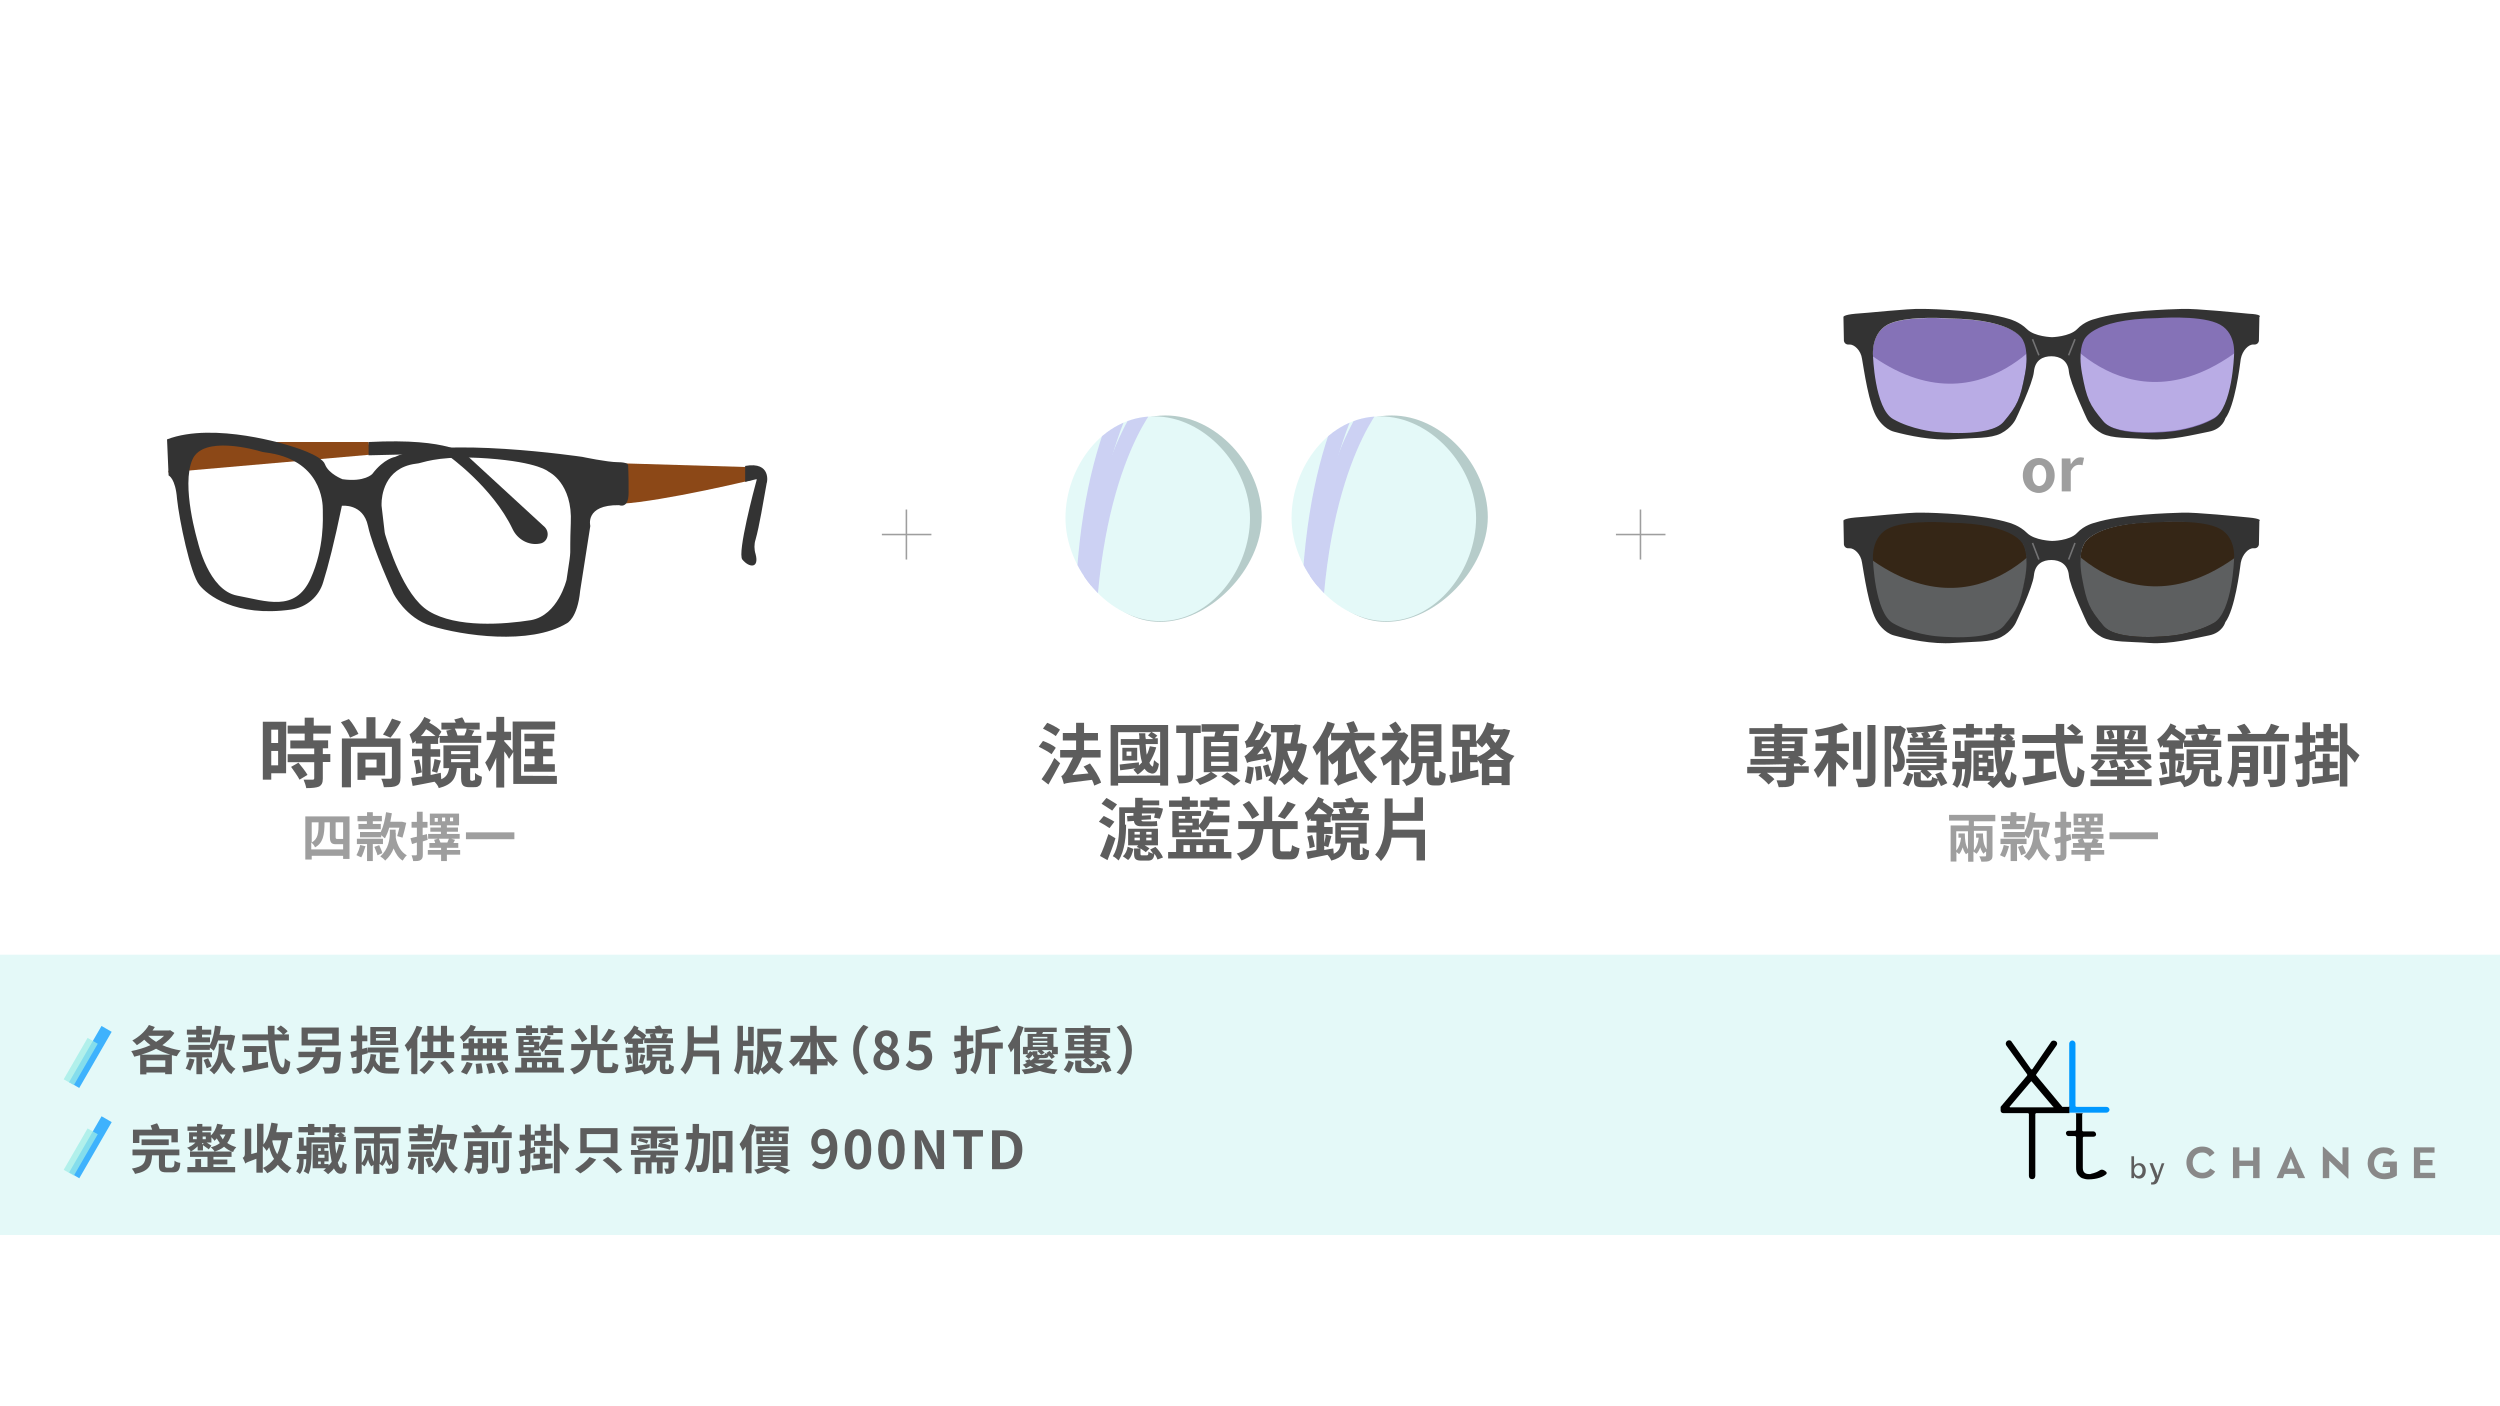 <?xml version="1.0" encoding="utf-8"?>
<!-- Generator: Adobe Illustrator 17.1.0, SVG Export Plug-In . SVG Version: 6.00 Build 0)  -->
<!DOCTYPE svg PUBLIC "-//W3C//DTD SVG 1.1//EN" "http://www.w3.org/Graphics/SVG/1.1/DTD/svg11.dtd">
<svg version="1.1" id="圖層_1" xmlns="http://www.w3.org/2000/svg" xmlns:xlink="http://www.w3.org/1999/xlink" x="0px" y="0px"
	 viewBox="0 0 1600 900" enable-background="new 0 0 1600 900" xml:space="preserve">
<g>
	<rect y="611" fill="#E4F9F8" width="1600" height="179.4"/>
	<g>
		<g id="XMLID_103_">
			<g id="XMLID_104_">
				<path id="XMLID_147_" fill="#898989" d="M1409.4,750.6c-3.7,0-6.1-2.7-6.1-6.5s2.4-6.5,6.1-6.5c2.4,0,3.7,1,4.8,2.7l3.1-2.4
					c-1.7-2.7-4.4-4.1-7.8-4.1c-5.8,0-10.2,4.4-10.2,10.2s4.4,10.2,10.2,10.2c3.7,0,6.5-1.7,8.2-4.4l-3.1-2
					C1413.4,749.6,1411.7,750.6,1409.4,750.6z"/>
				<polygon id="XMLID_146_" fill="#898989" points="1442,742.8 1433.2,742.8 1433.2,734.3 1429.1,734.3 1429.1,754 1433.2,754 
					1433.2,746.2 1442,746.2 1442,754 1446.1,754 1446.1,734.3 1442,734.3 				"/>
				<path id="XMLID_108_" fill="#898989" d="M1465.9,733.9L1457,754h4.1l1-2.7h7.8l1,2.7h4.4l-9.2-20.1H1465.9z M1463.8,747.9
					l2.4-6.5l2.4,6.5H1463.8z"/>
				<path id="XMLID_107_" fill="#898989" d="M1524.8,746.9h4.8v3.4c-1,0.3-2.7,0.7-3.7,0.7c-4.1,0-6.5-2.7-6.5-6.5s2.4-6.5,6.1-6.5
					c2.4,0,3.4,0.7,4.4,1.7l2.7-2.7c-1.7-2-4.1-2.7-7.1-2.7c-6.1,0-10.2,4.4-10.2,10.2s4.4,10.2,10.9,10.2c3.7,0,6.5-1.4,7.8-2.4
					v-8.9h-8.5L1524.8,746.9L1524.8,746.9z"/>
				<polygon id="XMLID_106_" fill="#898989" points="1548.9,750.6 1548.9,745.8 1556.8,745.8 1556.8,742.4 1548.9,742.4 
					1548.9,737.7 1558.1,737.7 1558.1,734.3 1544.9,734.3 1544.9,754 1558.5,754 1558.5,750.6 				"/>
				<polygon id="XMLID_105_" fill="#898989" points="1499.2,745.5 1487,733.9 1486.6,733.9 1486.6,740.7 1486.6,754 1486.6,754 
					1490.7,754 1490.7,754 1490.7,742.8 1502.6,754.3 1503,754.3 1503,746.5 1503,734.3 1499.2,734.3 				"/>
			</g>
		</g>
		<g id="XMLID_33_">
			<path id="XMLID_36_" fill="#5D5D5D" d="M1365.8,752.3c0,0.7,0,1.4,0,1.7h-1.7c0-0.7,0-1.7,0-2.7V740h1.7v3.7c0,1,0,1.7,0,2.4l0,0
				c0.7-1,1.7-1.7,3.4-1.7c2.4,0,4.1,2,4.1,4.8c0,3.1-1.7,5.1-4.1,5.1C1367.5,754.3,1366.5,753.7,1365.8,752.3L1365.8,752.3z
				 M1365.8,749.2c0,2,1.4,3.4,2.7,3.4c1.7,0,2.7-1.7,2.7-3.4c0-2-1-3.4-2.7-3.4C1367.1,745.8,1365.8,747.2,1365.8,749.2z"/>
			<path id="XMLID_34_" fill="#5D5D5D" d="M1380.1,750.3c0.3,0.7,0.7,1.7,0.7,2.4l0,0c0.3-0.7,0.7-1.7,0.7-2.4l2-5.8h1.7l-3.4,9.5
				c-1,3.4-2,4.1-4.1,4.1c-0.3,0-0.7,0-1,0v-1.4c0.3,0,0.7,0,0.7,0c1,0,1.4-0.7,2-2.4l-3.7-9.9h2L1380.1,750.3z"/>
		</g>
		<g id="XMLID_14_">
			<path id="XMLID_32_" fill="#0098FF" d="M1348.1,708.4H1329c-0.3,0-0.7-0.3-0.7-0.7v-39.8c0-1-1-2-2-2s-2,1-2,2v39.8v4.4h3.7h5.1
				h15c1,0,1.7-0.7,2-1.7C1350.1,709.4,1349.4,708.4,1348.1,708.4z"/>
			<path id="XMLID_31_" d="M1328.7,712.8V723c0,0.3-0.3,0.7-0.7,0.7h-4.1c-1,0-1.7,0.7-1.7,1.4c0,1,0.7,2,1.7,2h4.1
				c0.3,0,0.7,0.3,0.7,0.7v19.1c0,1,0,2,0.3,3.1c0.3,1,0.7,1.7,1.4,2.4c0.7,0.7,1.4,1.4,2.4,1.7s2,0.7,3.7,0.7
				c5.8,0,9.5-1.7,11.2-3.1c0.7-0.3,0.7-1.4,0.3-1.7c-1-1-2.7-2-4.1-1c-3.1,2-5.4,2-6.1,2.4c-0.3,0-0.3,0-0.7,0
				c-1.4,0-2.4-0.3-3.1-1s-1-1.7-1-3.1v-19.1c0-0.3,0.3-0.7,0.7-0.7h6.1c1,0,1.7-0.7,1.7-1.4c0-1-0.7-2-1.7-2h-6.5
				c-0.3,0-0.7-0.3-0.7-0.7v-10.2c0-0.3,0.3-0.7,0.7-0.7h-5.1C1328.3,712.5,1328.7,712.8,1328.7,712.8z"/>
			<path id="XMLID_17_" d="M1323.6,708.4h-3.4l0,0h-0.3l0,0l-16.7-20.1c0-0.3-0.3-0.3,0-0.7l12.9-18.4c1-1.4,0.3-2.7-1-3.1
				c-1-0.3-2,0-2.4,0.7l-11.9,17.4c-0.3,0.3-0.7,0.3-1,0l-12.3-17.4c-0.3-0.7-1-1-1.7-1c-1.7,0-2.7,2-1.7,3.4l13.3,18.4
				c0,0.3,0,0.3,0,0.7l-16.7,19.7c0,0,0,0.3-0.3,0.3c0,0.3,0,0.3,0,0.7v1.7c0,1,0.7,1.7,1.7,1.7h15.7c0.3,0,0.7,0.3,0.7,0.7v39.5
				c0,1,0.7,2,1.7,2c1.4,0.3,2.4-0.7,2.4-2v-39.5c0-0.3,0.3-0.7,0.7-0.7h17h4.1V708C1324.3,708.4,1323.9,708.4,1323.6,708.4z
				 M1314,708.7h-27.6c-0.3-0.3-0.3-0.7,0-0.7l13.3-15.7c0.3-0.3,0.7-0.3,0.7,0l13.3,15.7C1314.4,708.4,1314.4,708.7,1314,708.7z"/>
		</g>
	</g>
</g>
<g>
	<g id="XMLID_279_">
		<g id="XMLID_353_">
			<path id="XMLID_355_" fill="#8C4817" d="M397.3,296.5l80.3,2.4l5.1,5.8l-2.4,2.7c0,0-55.5,13.3-82.4,15l-8.5-15.3L397.3,296.5z"
				/>
			<polygon id="XMLID_354_" fill="#8C4817" points="107.6,302.3 236.9,291 235.9,282.9 115.1,282.9 			"/>
		</g>
		<path id="XMLID_303_" fill="#333333" d="M402,297.8c0,0,0.3-2-6.5-2s-22.8-3.4-22.8-3.4s-92.3-13.6-119.8,0c0,0-7.1,1-14.6,10.9
			c0,0-4.8,5.4-19.1,3.4c0,0-8.9-3.4-11.2-9.5c-2-6.1-22.5-11.9-22.5-11.9s-48.3-15.7-78.6-4.1l1,23.1c0,0,4.4,1.7,5.4,15
			c1.4,13.3,8.5,48,14.3,55.1c4.8,6.1,22.8,20.8,58.9,15.7c9.5-1.4,17.7-8.2,20.4-17.7c3.1-9.9,7.1-25.5,11.9-48.7
			c0,0,13.6-1.7,16.7,12.9c3.1,14.6,16.3,43.2,16.3,43.2s7.8,15.7,24.2,20.8c19.7,6.1,63,12.6,86.8-1.7c0,0,6.8-3.1,8.5-20.8
			l6.5-41.5c0,0-3.7-13.6,18.4-13.3c0,0,6.1,2.7,6.1-7.8C402.4,305.3,402,297.8,402,297.8z M198.8,370.3
			c-9.9,21.8-28.6,14.3-47,10.9s-25.2-34.4-25.2-34.4s-10.9-36.1-3.4-52.8c6.8-15.3,39.1-6.5,44.6-4.8c0.7,0,1,0.3,1.7,0.3
			c36.4,4.4,37.1,32.3,37.1,36.8c0,0.3,0,0.7,0,1C206.6,331.2,207.7,350.6,198.8,370.3z M365.3,334.9c-1,25.9,1,11.6-2.7,36.1
			c0,0-5.4,22.8-22.8,25.9c-17,2.7-47.7,5.1-65.4-5.8c-16.3-9.9-26.2-43.6-27.9-49c0-0.3-0.3-1-0.3-1.4l-2-17c0-0.3,0-1,0-1.4
			c0-4.1,1.4-22.8,21.8-25.5c0.7,0,1.4-0.3,2-0.3c5.4-1.4,16.7-5.1,44.3-3.1c32.7,2.4,38.8,8.5,38.8,8.5S366.6,309.1,365.3,334.9z"
			/>
		<path id="XMLID_302_" fill="#333333" d="M235.9,282.9v8.5l42.2-1l8.5,1c0,0,28.6,20.1,41.5,47.3c3.1,6.5,10.2,10.6,17.4,9.2l0,0
			c4.8-0.7,6.8-6.8,3.1-10.6l-50-46C298.6,291.4,289,280.1,235.9,282.9z"/>
		<path id="XMLID_280_" fill="#333333" d="M476.9,298.2v10.2l7.1-1.7c0.3,0,0.3,0,0.3,0.3c-1.4,5.1-12.6,47-9.2,51.1
			c4.4,5.4,10.9,5.8,8.5-3.4c-1-3.1-1-6.5,0-9.5c2.4-8.5,4.8-23.5,7.1-36.1C490.9,309.4,494,295.1,476.9,298.2z"/>
	</g>
	<g>
		<path fill="#5D5D5D" d="M183.1,494.9h-9.5v4.1h-5.4v-37.1h15L183.1,494.9L183.1,494.9z M173.6,467v8.5h4.4V467H173.6z M178,489.8
			v-9.2h-4.4v9.2H178z M200.5,469.4v4.4h9.5v5.1h-3.4v3.7h4.8v5.1h-4.8v10.6c0,2.7-0.7,4.1-2.4,5.1c-1.7,0.7-4.4,1-8.2,1
			c-0.3-1.7-1-3.7-1.7-5.4c2.4,0,5.1,0,5.8,0s1-0.3,1-1v-10.2h-17v-5.1h17V479h-15.3v-5.1h9.2v-4.4h-10.9v-5.1H195v-5.1h5.8v5.1
			h10.9v5.1h-11.2V469.4z M191,488.1c2,2.4,4.4,5.4,5.8,7.8l-5.1,3.1c-1-2-3.4-5.4-5.4-8.2L191,488.1z"/>
		<path fill="#5D5D5D" d="M224,472.1c-1-2.7-3.4-6.8-5.8-9.9l5.1-2c2.4,2.7,4.8,6.8,6.1,9.5L224,472.1z M256.3,497.7
			c0,2.7-0.7,4.4-2.4,5.1c-1.7,1-4.4,1-8.2,1c-0.3-1.7-1-4.1-1.7-5.4c2.4,0,4.8,0,5.8,0c0.7,0,1-0.3,1-1V478h-26.2v25.9h-5.8v-31.3
			h15.7V459h5.8v13.6h16V497.7z M233.9,496v3.1h-5.1v-17.4h17.7v14.6h-12.6L233.9,496L233.9,496z M233.9,486.1v5.1h7.1v-5.1H233.9z
			 M256.7,461.9c-2,3.7-4.8,7.8-6.8,10.2l-4.8-2c2-2.7,4.4-7.1,5.8-10.2L256.7,461.9z"/>
		<path fill="#5D5D5D" d="M303,499.4c0.3,0,0.7,0,0.7,0s0.3-0.3,0.3-1s0-2,0-3.7c1,1,3.1,2,4.4,2.4c0,1.7-0.3,3.7-0.7,4.4
			c-0.3,1-1,1.4-2,2c-0.7,0.3-2,0.3-2.7,0.3h-3.1c-1,0-2.7-0.3-3.4-1c-0.7-0.7-1.4-1.7-1.4-4.8v-6.5h-2.7
			c-0.7,6.5-2.7,10.6-11.6,12.9c-0.3-1.4-1.7-3.1-2.7-4.1c-5.1,1-9.9,2-14,2.7l-1-5.1c2-0.3,4.4-0.7,7.1-1V484h-6.5v-4.8h6.5v-3.4
			h-4.1v-1.7c-0.7,0.7-1.4,1.4-2,1.7c-0.3-1.4-1.4-4.4-2-5.8c3.7-2.7,7.5-6.8,9.5-11.2l4.1,2c-0.3,0.7-0.7,1-1,1.7
			c3.1,1.7,6.1,3.7,7.8,5.8l-1.7,2.7h5.8c-0.3-1-0.7-2.4-1-3.4l3.7-0.7h-6.8v-4.4h9.2c-0.3-0.7-0.7-1.7-1-2l5.1-1.4
			c0.7,1,1.4,2.4,1.7,3.4h9.5v4.4h-7.8l4.4,0.7c-0.7,1.4-1.4,2.4-1.7,3.4h6.1v4.4h-26.6v-4.1l-1,1.4l0,0v3.4h-4.8v3.4h6.1v4.8h-6.1
			V496l6.5-1.4l0.3,4.1c3.4-1.4,4.4-3.7,5.1-7.1h-3.7V477H306v14.6h-5.1v6.8c0,0.7,0,1,0.3,1c0,0,0.3,0.3,0.7,0.3h1v-0.3H303z
			 M268.3,486.1c0.7,2.7,1.4,6.1,1.7,8.2l-3.7,1c0-2.4-0.7-5.8-1.4-8.5L268.3,486.1z M278.8,471.1c-1.7-1.4-3.7-3.1-6.1-4.4
			c-1,1.7-2,3.1-3.4,4.4H278.8z M276.4,493.6c0.7-2,1.4-5.4,1.7-7.8l4.1,1c-1,2.7-1.7,5.8-2.4,7.8L276.4,493.6z M288.7,482.7H301v-2
			h-12.3V482.7z M288.7,487.8H301v-2h-12.3V487.8z M291.1,466.3c0.7,1.4,1.4,3.1,1.7,4.4h4.4c0.7-1.4,1.4-3.1,1.4-4.4H291.1z"/>
		<path fill="#5D5D5D" d="M356.4,496.6v5.1h-27.9v-20.4l-2.7,4.4c-0.7-1.4-1.7-3.1-3.1-4.8V504h-5.1v-19.1c-1.4,3.4-2.7,6.5-4.4,8.9
			c-0.7-1.7-1.7-4.1-2.7-5.8c2.7-3.1,5.4-8.9,6.8-14.3h-5.8v-5.4h6.1v-9.5h5.1v9.5h4.4v5.4h-4.4v0.7c1.4,1.4,4.4,4.8,5.4,6.1v-18.7
			h27.2v5.1h-21.8v29.6L356.4,496.6L356.4,496.6z M342.1,489.1V484H336v-4.8h6.1v-4.8h-6.5v-4.8h19.1v4.8h-7.1v4.8h6.1v4.8h-6.1v5.1
			h7.5v4.8h-19.7v-4.8H342.1z"/>
		<path fill="#9E9E9E" d="M223.7,522.5v27.2h-4.1v-2h-20.1v2.4h-4.1v-27.6L223.7,522.5L223.7,522.5z M219.6,544v-3.7
			c-0.3,0-1,0-1.7,0h-3.1c-3.1,0-3.7-1.7-3.7-5.1v-8.9h-3.4c0,8.2-1,13.3-6.1,16c-0.3-1-1.4-2.4-2.4-3.1v4.4h20.4V544z M199.5,526.3
			v12.9c4.1-2.4,4.4-6.1,4.4-12.9H199.5z M219.6,526.3h-4.8v8.9c0,1,0,1.7,0.7,1.7h2.4c0.3,0,1.4,0,1.7,0L219.6,526.3L219.6,526.3z"
			/>
		<path fill="#9E9E9E" d="M233.9,541.6c-0.7,2.4-1.7,5.4-2.7,7.1c-0.7-0.3-2.4-1-3.1-1.4c1-1.7,2-4.4,2.4-6.5L233.9,541.6z
			 M238.6,540.2v10.9h-3.7v-10.9h-6.5v-3.4h16.7v3.4H238.6z M234.9,525.6h-6.1v-3.4h6.1v-2.4h3.7v2.4h5.8v3.4h-5.8v1.7h5.1v3.4
			h-14.3v-3.4h5.4v-1.7H234.9z M243.7,532.4c1.7-3.4,2.7-7.8,3.4-12.6l3.7,0.7c-0.3,1.7-0.7,3.7-1,5.4h6.8h0.7l2.7,0.7
			c-0.7,3.4-1.7,7.1-2.4,9.5l-3.4-1c0.3-1.4,1-3.4,1.4-5.4h-6.5c-0.7,2.7-1.7,4.8-2.7,6.8c-0.7-0.3-1.7-1.4-2.4-2v1.4h-13.6v-3.4
			h13.3V532.4z M242.7,540.9c0.7,1.7,1.7,3.7,2,5.1l-3.1,1.4c-0.3-1.4-1.4-3.7-2-5.4L242.7,540.9z M253.3,533.1c0,1,0,2,0,3.1
			c1,5.1,3.4,9.2,7.1,11.2c-1,0.7-2,2.4-2.7,3.4c-2.7-1.7-4.4-4.4-5.8-7.8c-1,2.7-2.7,5.4-5.4,7.8c-0.7-1-2-2-3.1-2.7
			c5.4-4.8,6.1-11.2,6.1-15.3V531h3.7v2.1H253.3z"/>
		<path fill="#9E9E9E" d="M273.7,537.5c-1,0.3-2,0.7-3.1,1v8.5c0,1.7-0.3,2.7-1.4,3.4c-1,0.7-2.4,0.7-4.8,0.7c0-1-0.7-2.7-1-3.7
			c1.4,0,2.4,0,2.7,0c0.3,0,0.7,0,0.7-0.7v-7.5l-3.1,1l-1-3.7c1-0.3,2.4-0.7,4.1-1v-5.8h-3.4V526h3.4v-6.5h3.7v6.5h3.1v3.7h-3.1v4.8
			c1-0.3,1.7-0.3,2.7-0.7L273.7,537.5z M294.5,547H286v4.1h-3.7V547h-8.5v-3h8.5v-1.4h-7.5v-3.1h3.7c-0.3-0.7-0.3-1.4-0.7-2l2.4-0.7
			H274v-3.1h8.2v-1.4h-6.8v-2.7h6.8v-1.4h-7.1v-7.5h18.7v7.5H286v1.4h7.1v2.7H286v1.4h8.2v3.1h-5.4l2.4,0.7l-1,2h3.1v3.1H286v1.4
			h8.5V547z M280.2,523.5h-2v2.4h2V523.5z M280.9,536.8c0.3,0.7,0.7,1.7,1,2.4h4.4c0.3-0.7,0.7-1.7,1-2.4H280.9z M282.9,525.6h2
			v-2.4h-2V525.6z M288,525.6h2v-2.4h-2V525.6z"/>
		<path fill="#9E9E9E" d="M329.2,532.7v4.4h-31v-4.4H329.2z"/>
	</g>
	<g id="XMLID_273_">
		<line id="XMLID_277_" fill="none" stroke="#9E9E9E" stroke-miterlimit="10" x1="564.4" y1="342.1" x2="596.1" y2="342.1"/>
		<line id="XMLID_276_" fill="none" stroke="#9E9E9E" stroke-miterlimit="10" x1="580.1" y1="358.1" x2="580.1" y2="326.1"/>
	</g>
	<g>
		<path fill="#5D5D5D" d="M673,482.7c-1.7-1.4-5.4-3.4-8.2-4.8l2.7-3.7c2.7,1,6.5,2.7,8.2,4.4L673,482.7z M666.6,498.7
			c2.4-3.4,5.8-8.5,8.2-13.6l3.7,3.4c-2.4,4.4-5.1,9.5-7.5,13.6L666.6,498.7z M675.7,471.1c-1.7-1.4-5.4-3.4-8.2-4.8l2.7-3.7
			c2.7,1,6.5,3.1,8.2,4.4L675.7,471.1z M700.3,502.8c-0.3-1-0.7-2.4-1.4-3.7c-14.3,1.7-16.7,2-18,2.7c-0.3-1-1-3.7-1.7-5.1
			c1-0.3,1.7-1.4,2.7-2.7c0.7-1,2.7-5.1,4.8-9.2h-8.2V480h10.2v-6.1h-8.5v-4.8h8.5v-6.5h5.1v6.5h8.9v4.8h-8.9v6.1h10.6v4.8h-11.9
			c-1.7,4.1-3.7,7.8-6.1,11.2l10.2-1c-1-1.7-2-3.1-3.1-4.4l4.1-2c2.7,3.7,6.1,8.9,7.1,12.3L700.3,502.8z"/>
		<path fill="#5D5D5D" d="M747.6,464v38.8h-5.1v-1.7h-26.9v1.7h-4.8V464H747.6z M742.5,496.3v-27.9H737c1.4,0.7,2.7,1.7,3.7,2.4
			l-1.7,1.7h2v3.7h-7.8c0.3,2.4,0.3,4.8,0.7,6.8c1-1.7,1.4-3.4,2-5.4l4.1,0.7c-1,3.7-2.7,7.1-4.4,9.9c0.7,1.4,1.4,2,2,2.4
			c0.3,0.3,0.7-1.4,1-4.1c0.7,0.7,2.4,2,3.1,2.4c-0.7,5.4-3.1,7.1-5.8,5.8c-1.4-0.3-2.4-1.4-3.4-2.7c-1.4,1.4-2.7,2.7-4.4,3.7
			c-0.7-0.7-2-2.4-2.7-3.1c0.3-0.3,1-0.7,1.4-1c-3.4,0.7-6.8,1-9.9,1.4l-0.3-3.7c3.1-0.3,7.8-1,12.3-1.4v2c0.7-0.7,1.4-1.4,2-2
			c-1-3.1-1.4-7.1-1.7-11.2h-11.9V473h11.9c0-1.4,0-2.4-0.3-3.7h4.1c0,1.4,0,2.4,0.3,3.7h4.8c-1-0.7-2.4-1.7-3.4-2.4l2-2h-21.1v27.9
			L742.5,496.3L742.5,496.3z M727.8,486.8h-9.5v-8.2h9.5V486.8z M724.1,481H721v2.7h3.1V481z"/>
		<path fill="#5D5D5D" d="M763.6,469.4v26.2c0,2.7-0.3,4.1-2,4.8c-1.7,0.7-3.7,1-7.1,1c-0.3-1.4-0.7-3.7-1.4-5.1c2,0,4.1,0,4.8,0
			s1-0.3,1-1v-26.2h-6.1v-4.8h15.7v4.8h-4.8v0.3H763.6z M775.1,493.9l4.1,2.7c-2.7,2.4-7.5,4.4-11.2,5.8c-0.7-1-2-2.7-3.1-3.4
			c3.4-1,7.8-3.1,9.9-4.8h-4.4v-22.8h6.8c0.3-1,0.3-2,0.7-3.1H769v-4.8h23.8v4.4h-9.2c-0.3,1-0.7,2-1,3.1h9.2v22.8L775.1,493.9
			L775.1,493.9z M775.1,477.6h11.2v-2.7h-11.2V477.6z M775.1,484h11.2v-2.7h-11.2V484z M775.1,490.2h11.2v-2.7h-11.2V490.2z
			 M785.4,494.3c2.7,1.4,6.5,3.7,8.5,5.4l-4.1,3.1c-1.7-1.7-5.4-4.1-8.2-5.8L785.4,494.3z"/>
		<path fill="#5D5D5D" d="M802.4,491.2c-0.3,3.7-1,7.8-2,10.6c-1-0.3-2.7-1-3.7-1.4c1-2.7,1.4-6.5,1.7-9.9L802.4,491.2z
			 M796.6,474.5c1-0.3,1.7-1,2.4-2.4c1-1,3.7-5.8,5.1-10.6l4.8,2c-1.7,3.4-3.7,7.1-5.8,10.2l3.1-0.3c1-1.7,2.4-3.7,3.1-5.8l4.4,2.7
			c-2.4,4.4-5.8,8.9-9.2,12.6l4.4-0.7c-0.3-1-0.7-2-1.4-3.1l3.4-1.4c1.4,2.7,2.7,6.1,3.1,8.5l-3.7,1.4c0-0.7-0.3-1.4-0.3-2
			c-9.2,1.7-10.9,2-11.9,2.7c-0.3-1-1-3.4-1.7-4.4c1-0.3,2-1.4,3.4-2.7c0.7-0.7,1.7-1.7,2.7-3.4c-3.4,0.3-4.4,0.7-5.1,1
			C798,478.3,797.3,475.9,796.6,474.5z M806.8,490.2c0.7,2.7,1,6.5,1,8.5l-3.7,1c0-2.4-0.3-6.1-1-8.9L806.8,490.2z M836.4,476.9
			c-1,6.5-3.1,11.9-5.8,16.3c1.7,2,4.1,3.7,6.8,4.8c-1,1-2.7,3.1-3.4,4.4c-2.4-1.4-4.4-3.1-6.1-5.1c-1.7,2-3.7,3.7-6.1,5.1
			c-0.7-1.4-2-3.1-3.4-3.7c2.4-1.4,4.4-3.1,6.5-5.4c-1.4-2.4-2.4-4.8-3.4-7.5c-1,6.5-2.4,12.3-5.4,16.7c-0.7-0.7-3.1-2.7-4.4-3.1
			c0.7-1,1.4-2,1.7-3.1l-3.1,1c-0.3-1.7-1.4-4.8-2-7.1l3.4-1c0.7,2,1.4,4.4,2,6.1c3.1-6.8,3.4-16,3.4-26.6h-3.7V464H828l0.7-0.3
			l3.7,0.3c-0.3,3.7-1.4,8.2-2,11.9h1.7l0.7-0.3L836.4,476.9z M822.1,468.7c0,2.4,0,5.1-0.3,7.1h4.1c0.3-2.4,1-5.1,1.4-7.1H822.1z
			 M823.8,480.6c0.7,3.1,2,5.8,3.4,8.2c1.4-2.4,2.4-5.1,3.1-8.2H823.8z"/>
		<path fill="#5D5D5D" d="M880.7,481.3c-2.4,2-5.4,4.4-7.8,6.1c2.4,4.1,5.1,7.5,8.5,9.9c-1,1-2.7,2.7-3.7,4.1
			c-6.5-4.8-10.9-13.3-13.6-22.8c-0.7,1-1.7,2-2.7,3.1v14l6.8-2c0,1.4,0.3,3.4,0.7,4.4c-9.9,3.4-11.6,4.1-12.6,4.8
			c-0.3-1-1.7-2.7-2.7-3.7c1-0.7,2.7-2.4,2.7-4.8v-7.8c-1.4,1-2.4,2-3.7,2.7c-0.7-0.7-1.7-2.4-2.4-3.4v16.3h-5.1v-21.8
			c-0.7,1-1.7,2-2.4,3.1c-0.3-1.4-2-4.1-2.7-5.4c3.7-4.1,7.5-10.2,9.5-16.3l4.8,1.4c-1,3.1-2.7,6.5-4.4,9.5V484
			c4.1-2.7,8.2-6.5,10.9-10.2h-8.9V469H864c-0.7-1.7-1.4-4.1-2.4-6.1l4.8-1.4c1,2,2.4,4.8,2.7,6.5l-3.1,1h13.6v4.8H867
			c0.7,3.1,1.7,6.1,3.1,9.2c2-1.7,4.4-4.1,5.8-5.8L880.7,481.3z"/>
		<path fill="#5D5D5D" d="M898.7,489.8c-0.7-1-2-2.7-3.1-4.1v16.7h-5.1v-16c-1.7,1.4-3.4,2.7-5.1,3.7c-0.3-1.4-1.4-4.4-2-5.1
			c4.4-2.4,8.5-6.8,11.2-11.2h-9.9V469h7.5c-0.7-1.4-2-3.4-3.1-4.8l4.1-2.4c1.4,1.7,3.1,3.7,3.7,5.4l-2.4,1.7h3.1l1-0.3l2.7,2
			c-1.4,3.1-3.1,6.1-5.1,9.2c1.7,1.4,4.8,4.8,5.8,5.4L898.7,489.8z M920.2,498c0.7,0,1-0.7,1-4.8c1,0.7,3.1,1.7,4.1,2
			c-0.3,5.8-1.7,7.5-4.8,7.5h-2.7c-3.7,0-4.8-1.4-4.8-5.8v-8.5h-2.4c-0.7,7.1-2.4,11.9-10.6,14.6c-0.3-1-1.7-3.1-2.7-3.7
			c6.8-2,8.2-5.4,8.5-10.9h-2.7v-24.9h19.4v24.2h-4.4v8.5c0,1,0,1.4,0.7,1.4h1.4V498z M907.9,470.8h9.5V468h-9.5V470.8z
			 M907.9,477.2h9.5v-2.7h-9.5V477.2z M907.9,484h9.5v-2.7h-9.5V484z"/>
		<path fill="#5D5D5D" d="M966.5,467.4c-1.4,4.4-3.4,8.5-6.1,11.6c2.4,2,5.4,3.7,8.9,4.8c-1,1-2.4,3.1-3.1,4.4l0,0v14.3H961v-1.4
			h-7.8v1.4h-4.8v-14l-1,0.3c-0.3-0.7-1-1.7-1.7-2.4v1.4h-4.8v5.8l5.1-1l0.3,4.4c-6.1,1.4-12.6,3.1-17.7,4.1l-1-5.1l2-0.3V481h4.1
			v13.6l2-0.3V478h-6.1v-14.3h15v10.9c3.1-3.1,5.8-7.5,7.1-12.3l4.8,1.4c-0.3,1-0.7,2-1,3.1h6.1l1-0.3L966.5,467.4z M934.8,473.5
			h5.8V468h-5.8V473.5z M945.7,484.4c3.1-1.4,5.8-3.1,8.2-5.4c-1-1.4-2-2.7-2.7-3.7c-0.7,1-1.7,2-2.7,3.1c-0.7-0.7-2.4-2-3.4-3.1
			v2.7h-4.4v5.1h4.8v1.4h0.2V484.4z M962.7,486.4c-2-1-3.7-2.4-5.4-4.1c-1.7,1.4-3.4,2.7-5.4,4.1H962.7z M961,496.6v-5.8h-7.8v5.8
			H961z M954.2,470.4l-0.3,0.7c1,1.4,2,3.1,3.1,4.4c1.4-1.7,2.4-3.4,3.1-5.1H954.2z"/>
		<path fill="#5D5D5D" d="M710.1,530c-1.4-1-4.8-3.1-6.8-4.1l3.1-3.7c2,1,5.4,2.7,6.8,3.7L710.1,530z M713.9,536.5
			c-1.4,4.8-3.4,9.5-5.1,14l-4.8-2.7c1.7-3.4,3.7-8.9,5.4-14L713.9,536.5z M711.8,518.8c-1.4-1-4.8-3.1-6.8-4.4l3.1-3.7
			c2,1,5.1,3.1,6.8,4.1L711.8,518.8z M720.7,527.6c0,6.8-0.7,16.7-4.8,23.1c-0.7-0.7-2.7-2.4-3.7-2.7c3.7-5.8,4.1-14.3,4.1-20.4
			v-10.9h10.2v-6.1h4.8v1.7h10.6v3.1h-10.6v1.4h8.9h0.7l3.4,0.7c-0.3,2.4-1.4,4.8-2,6.5l-3.7-0.7c0.3-0.7,0.3-1.7,0.7-2.7h-8.5v1.4
			l5.8-0.3v2.7l-6.1,0.3c0,0.7,0.3,1,1.4,1h4.8c1,0,3.1,0,3.7-0.3c0,1.4,0.3,2,0.3,3.1c-0.7,0.3-2.7,0.3-4.1,0.3h-6.5
			c-3.1,0-4.1-1.4-4.4-3.4l-4.1,0.3l-0.3-3.4l4.1-0.3v-1.7H720v7.5h0.7V527.6z M718.6,548c1.7-1.4,2.7-3.7,3.1-6.1l3.7,1.4
			c-0.7,2.7-1.4,5.4-3.4,7.1L718.6,548z M740.8,550.1c-0.3-1-1-2.4-2-3.7c-0.3,3.4-1.7,4.4-4.1,4.4h-4.1c-3.7,0-4.8-1-4.8-4.4V543
			h3.7c-0.7-0.3-1.4-0.7-2-1l1-1H722v-10.6h19.1V541h-8.5c1,0.7,2.4,1.4,3.1,2l-2.4,2.4c-0.7-0.7-2-1.4-3.4-2.4v3.4c0,1,0.3,1,1,1
			h3.1c0.7,0,1-0.3,1-2.4c0.7,0.7,2,1,3.1,1.4c-0.7-1-1.4-1.7-2-2.7l3.4-1.7c2,2,4.1,4.8,4.8,6.8L740.8,550.1z M726.1,534.1h3.4
			v-1.7h-3.4V534.1z M726.1,537.8h3.4v-1.7h-3.4V537.8z M737,532.4h-3.4v1.7h3.4V532.4z M737,536.1h-3.4v1.7h3.4V536.1z"/>
		<path fill="#5D5D5D" d="M788.1,545.3v4.1h-40.5v-4.1h5.1v-8.2h30.6v8.2H788.1z M756.4,516.4h-8.2v-4.1h8.2v-2.4h5.1v2.4h5.1v4.1
			h-5.1v1.7h-5.1V516.4z M786.7,526.3h-12.3c-1,2.4-2.7,4.4-4.4,6.1c-0.3-0.7-1.7-2.4-2.7-3.4v2h-4.4v1.7h5.8v3.1h-18.4v-16.7h18.4
			v3.1h-5.8v1.7h4.4v4.1c2.4-2.4,4.1-5.8,5.1-9.5l4.4,1c-0.3,0.7-0.3,1.7-0.7,2.4h10.6L786.7,526.3L786.7,526.3z M754.4,522.2v1.7
			h4.1v-1.7H754.4z M763.2,526.6h-8.9v1.7h8.9V526.6z M758.8,531h-4.1v1.7h4.1V531z M757.4,545.3h4.1v-4.4h-4.1V545.3z M765.6,540.9
			v4.4h4.1v-4.4H765.6z M774.1,516.4h-5.8v-4.1h5.8v-2h5.1v2h7.8v4.1h-7.8v1.7h-5.1V516.4z M772.1,535.1v-4.4h13.6v4.4H772.1z
			 M774.1,540.9v4.4h4.1v-4.4H774.1z"/>
		<path fill="#5D5D5D" d="M825.2,545c1,0,1.4-0.7,1.7-4.1c1,0.7,3.4,1.7,4.8,2c-0.7,5.4-2,7.1-5.8,7.1h-5.4c-5.1,0-6.1-1.7-6.1-6.8
			v-12.6h-5.8c-1,8.9-3.1,16-14,20.1c-0.7-1.4-2-3.4-3.1-4.4c9.5-3.1,11.2-8.5,11.6-15.7h-10.6v-5.1h16.3v-15.7h5.4v15.7h16.3v5.1
			h-11.2v12.6c0,1.7,0.3,1.7,1.7,1.7h4.2V545z M801.4,524.2c-1-2.4-3.7-6.1-6.1-9.2l4.1-2.4c2.4,2.7,5.1,6.5,6.5,8.9L801.4,524.2z
			 M829.3,515c-2.4,3.4-5.1,6.8-7.1,9.2l-4.4-1.7c2-2.4,4.8-6.5,6.1-9.5L829.3,515z"/>
		<path fill="#5D5D5D" d="M871.1,546.7c0.3,0,0.3,0,0.7,0s0.3-0.3,0.3-1s0-1.7,0-3.4c1,0.7,2.7,1.7,4.1,2c0,1.7-0.3,3.4-0.7,4.1
			s-1,1.4-1.7,1.7s-1.7,0.3-2.4,0.3h-2.7c-1,0-2.4-0.3-3.1-1s-1-1.7-1-4.4v-5.8h-2.4c-0.7,5.8-2.4,9.5-10.2,11.6
			c-0.3-1-1.4-2.7-2.4-3.7c-4.4,1-9.2,1.7-12.6,2.7l-1-4.8c1.7-0.3,4.1-0.7,6.5-1v-11.2h-5.8v-4.4h5.8v-3.1h-3.7v-1.4
			c-0.7,0.7-1,1-1.7,1.7c-0.3-1-1.4-4.1-2-5.4c3.4-2.4,6.8-6.1,8.5-10.2l3.7,1.7c-0.3,0.7-0.7,1-0.7,1.7c2.7,1.7,5.4,3.4,7.1,5.1
			l-1.4,2.4h5.4c-0.3-1-0.7-2.4-1-3.1l3.4-0.7h-6.8v-3.7h8.5c-0.3-0.7-0.7-1.4-1-2l4.4-1c0.7,1,1,2,1.7,3.1h8.5v3.7h-7.1l4.1,0.7
			c-0.7,1-1,2.4-1.7,3.1h5.4v4.1h-23.8v-3.4l-0.7,1.4l0,0v3.1h-4.1v3.1h5.4v4.4h-5.4V544l5.8-1l0.3,3.4c3.1-1.4,4.1-3.4,4.4-6.5
			h-3.4v-13.3h20.1v13.3h-4.4v6.1c0,0.7,0,1,0.3,1c0,0,0.3,0.3,0.7,0.3H871v-0.6H871.1z M839.8,534.4c0.7,2.4,1.4,5.4,1.7,7.5
			l-3.4,1c0-2-0.7-5.1-1.4-7.5L839.8,534.4z M849.4,521.1c-1.4-1.4-3.4-2.7-5.4-4.1c-1,1.4-2,2.7-3.1,4.1H849.4z M847,541.2
			c0.7-2,1.4-5.1,1.4-7.1l3.7,1c-0.7,2.4-1.4,5.1-2,7.1L847,541.2z M858.2,531.4h11.2v-2h-11.2V531.4z M858.2,536.1h11.2v-2h-11.2
			V536.1z M860.3,516.7c0.7,1,1,2.7,1.4,3.7h3.7c0.7-1.4,1-2.7,1.4-3.7H860.3z"/>
		<path fill="#5D5D5D" d="M912,531v19.7h-5.4v-14.6h-16c-0.7,5.4-2.7,10.6-6.8,15c-0.7-1.4-2.7-3.1-3.7-4.1c5.4-5.8,6.1-14,6.1-21.4
			V511h5.1v9.2h14v-9.9h5.4v15h-19.4v0.3c0,1.7,0,3.4,0,5.4L912,531L912,531z"/>
	</g>
	<g id="XMLID_346_">
		<line id="XMLID_348_" fill="none" stroke="#9E9E9E" stroke-miterlimit="10" x1="1034.2" y1="342.1" x2="1065.9" y2="342.1"/>
		<line id="XMLID_347_" fill="none" stroke="#9E9E9E" stroke-miterlimit="10" x1="1049.9" y1="358.1" x2="1049.9" y2="326.1"/>
	</g>
	<g>
		<path fill="#5D5D5D" d="M1157.8,494.6h-9.5v4.1c0,2.4-0.3,3.7-2.4,4.4c-1.7,0.7-4.1,0.7-7.5,0.7c-0.3-1.4-1-3.1-1.4-4.4
			c2,0,4.4,0,5.1,0s1-0.3,1-0.7v-4.1h-12.3c1.7,1.4,3.7,2.7,4.8,4.1l-3.7,3.4c-1.4-1.7-4.1-4.1-6.5-5.8l1.7-1.4h-8.9v-4.1h24.9v-1.7
			c-8.5,0.3-16.7,0.3-22.8,0.3v-3.7c4.1,0,9.5,0,15.3,0V484H1123v-12.6h12.6v-1.7h-16V466h16v-2.7h5.1v2.7h16v3.7h-16.3v1.7h13.3
			V484h-3.1c2,1,4.1,2.4,5.4,3.4l-3.1,2.7c-0.7-0.3-1-1-1.7-1.4h-3.1v1.7h9.5v4.2H1157.8z M1127.5,476.2h7.8v-1.7h-7.8V476.2z
			 M1135.3,480.6v-1.7h-7.8v1.7H1135.3z M1140.4,474.5v1.7h8.2v-1.7H1140.4z M1148.3,480.6v-1.7h-7.8v1.7H1148.3z M1140.4,485.4h5.4
			c-0.7-0.3-1.4-0.7-1.7-0.7l1-0.7h-4.8L1140.4,485.4L1140.4,485.4z"/>
		<path fill="#5D5D5D" d="M1175.5,475.9h7.8v4.8h-7.8v1.4c2,1.7,6.5,5.4,7.5,6.5l-3.1,4.4c-1-1.4-3.1-3.4-4.8-5.4v15.7h-5.1V488
			c-2,3.7-4.1,7.5-6.5,9.9c-0.7-1.7-1.7-3.7-2.7-5.1c3.1-3.1,6.1-7.8,8.2-12.3h-7.1v-4.8h8.2v-5.4c-2.4,0.3-4.8,1-7.1,1
			c-0.3-1-1-3.1-1.4-4.1c6.1-1,13.3-2.7,17.4-4.4l3.7,4.1c-2,1-4.8,1.7-7.1,2.4L1175.5,475.9L1175.5,475.9z M1191.1,492.6h-5.1
			v-24.2h5.1V492.6z M1200.3,464v33.4c0,3.1-0.7,4.4-2.4,5.4c-1.7,1-4.8,1-8.5,1c-0.3-1.4-1-3.7-1.7-5.4c2.7,0,5.8,0,6.5,0
			s1-0.3,1-1V464H1200.3z"/>
		<path fill="#5D5D5D" d="M1219.7,466.7c-1,3.7-2.4,7.8-3.7,11.2c2.4,3.4,3.1,6.5,3.1,9.2s-0.7,4.8-2,5.8c-0.7,0.7-1.4,0.7-2.4,1
			c-0.7,0-1.7,0-2.7,0c0-1.4-0.3-3.1-1-4.4c0.7,0,1.4,0,1.7,0s0.7,0,1-0.3s0.7-1.4,0.7-2.7c0-2-0.7-4.8-3.1-7.8
			c0.7-2.7,1.7-6.1,2.4-9.2h-3.4v34h-4.1v-38.8h9.2l0.7-0.3L1219.7,466.7z M1217.7,501.4c1.4-2,2.4-4.8,3.1-7.1l3.7,1.4
			c-0.7,2.4-1.7,5.4-3.1,7.5L1217.7,501.4z M1243.9,492.9h-10.6c1,1,2.4,2,3.1,2.7l-2.7,2.7c-1-1.4-3.4-3.4-4.8-4.8l1-0.7h-8.5v-3.1
			h18v-1.4H1220v-2.7h19.4v-1.4h-18v-3.1h22.5v4.4h2v2.7h-2V492.9z M1224.5,469.1c-1,0-2.4,0-3.4,0c0-1-0.7-2.4-1-3.4
			c7.8-0.3,17.4-1,22.5-2.4l3.1,3.1c-1.7,0.3-3.7,0.7-5.4,1l3.4,1c-0.7,1-1.4,2.4-2,3.7h2.7v3.1h-8.9v1.7h10.6v3.1h-25.2v-3.1h9.9
			v-1.7h-8.5v-3.1h2c-0.3-0.7-1-1.7-1.4-2.4L1224.5,469.1z M1242.2,503.1c-0.3-1-1.4-2.7-2-4.1c-0.3,3.7-1.7,4.8-4.8,4.8h-5.1
			c-4.4,0-5.4-1-5.4-4.8v-4.8h4.4v4.4c0,1,0.3,1,1.7,1h4.1c1,0,1.4-0.3,1.4-2.4c1,0.7,2.7,1,3.7,1.4c-0.7-1-1-2.4-1.7-3.1l3.7-1.4
			c1.4,2.4,3.1,5.1,4.1,7.1L1242.2,503.1z M1232,468.4c-1.7,0.3-3.7,0.3-5.8,0.3c0.7,0.7,1.4,1.7,1.7,2.4l-2.4,1h5.4
			c-0.3-1-1-2-1.4-2.7L1232,468.4z M1236.8,472.1c1-1.4,2-3.1,2.7-4.4c-1.7,0.3-3.7,0.7-5.8,0.7c0.7,1,1.4,2,1.7,3.1l-2.4,1h3.7
			v-0.4H1236.8z"/>
		<path fill="#5D5D5D" d="M1288.2,480.3c-1,5.4-2.7,10.2-5.1,14.6c1,2.7,1.7,4.4,2.7,4.4c0.7,0,1-1.4,1.4-5.4c1,1,2.4,1.7,3.4,2.4
			c-0.7,6.5-2,7.8-5.1,7.8c-2,0-3.7-1.7-5.1-4.4c-1.4,1.7-3.1,3.4-4.8,4.8c-0.7-0.7-2.7-2.4-3.7-3.1c0.7-0.7,1.4-1,2-1.7h-7.5l0,0
			h-3.4v-19.4h12.6v3.4h-3.1v2h3.4v8.5h-3.4v2.4h3.4v1.4c1-1,1.7-2,2.4-3.4c-1-4.1-1.7-9.5-2-16h-14.6v8.9c0,5.4-0.3,12.6-2.7,17
			c-0.7-0.7-2.7-1.7-3.7-2c1.7-2.7,2-6.5,2.4-10.2h-2v1c0,3.1-0.3,7.8-3.1,10.9c-0.7-0.7-2-1.7-3.1-2c2-2.7,2.4-6.5,2.4-8.9v-1h-2.4
			v-4.8h7.8v-0.7v-1.7h-6.1v-10.9h3.7v6.5h2.4v-6.8h18.7v-2.4h0.3v-1.4h-5.4V466h5.4v-2.7h5.1v2.7h7.8v4.1h-3.4
			c1.4,0.7,2.4,2,3.1,2.7l-1.4,1h2v4.4h-8.9c0.3,3.4,0.3,6.8,1,9.5c1-2.4,1.7-5.1,2-7.8L1288.2,480.3z M1258.2,470.1h-8.2V466h8.2
			v-2.7h5.1v2.7h5.4v4.1h-5.4v2h-5.1V470.1z M1266.4,483v2h2.4v-2H1266.4z M1266.4,488.1v2.4h5.4v-2.4H1266.4z M1266.4,496h2.4v-2.4
			h-2.4V496z M1280.3,473.8h3.7c-0.7-0.7-1.4-1.4-2.4-1.7l2.7-2h-3.4v1.7h-0.7L1280.3,473.8L1280.3,473.8z"/>
		<path fill="#5D5D5D" d="M1321.2,475.5c1,12.6,3.4,22.8,6.8,22.8c1,0,1.4-2.4,1.7-7.8c1,1.4,3.1,2.4,4.4,3.1
			c-0.7,8.2-2.4,10.2-6.8,10.2c-7.5,0-10.6-12.9-11.6-28.3h-21.4v-5.1h21.4c0-2.4,0-4.8,0-7.1h5.4c0,2.4,0,4.8,0,7.1h6.8
			c-1-1.4-3.4-3.4-5.1-4.4l3.4-2.7c2,1.4,4.4,3.4,5.8,4.8l-3.1,2.7h4.1v5.1h-11.9L1321.2,475.5L1321.2,475.5z M1307.6,494.9
			c2.7-0.3,5.4-1,8.2-1.4l0.3,4.8c-7.1,1.7-14.6,3.1-20.4,4.4l-1.4-5.1c2.4-0.3,5.1-0.7,8.2-1.4v-10.6h-6.5v-5.1h18.7v5.1h-6.8v9.2
			h-0.3V494.9z"/>
		<path fill="#5D5D5D" d="M1377,499v4.1h-39.1V499h17v-2h-12.6v-3.7l-0.3,0.3l-3.7-2.4c1.7-1,3.7-3.1,4.8-5.1h-4.8v-3.4h16.7V481
			h-13.3v-3.4h13.3v-1.4h-13v-11.9h31.3v11.9H1360v1.4h14.3v3.4H1360v1.7h16.7v3.4h-4.8c2,1.4,4.1,3.4,5.4,4.8l-4.1,2
			c-1-1.4-3.7-3.7-5.8-5.4l2.7-1.4h-7.1c1.4,1.4,2.4,3.1,3.1,4.4l-4.1,1.7c-0.7-1.4-1.7-3.4-3.1-4.8l3.4-1.4H1344l3.4,1
			c-1,2-3.1,4.4-4.8,5.8h12.3v-2l-3.7,1c-0.3-1.4-0.7-3.1-1.4-4.8l4.4-1c0.7,1.4,1.4,3.1,1.7,4.4l-1,0.3h5.1v2h12.6v4.1H1360v2h17
			V499z M1346.7,473.1h3.1c-0.3-1.4-1-3.4-1.7-4.8l2.7-1h-4.1V473.1L1346.7,473.1z M1354.9,473.1v-5.8h-3.4c1,1.4,1.7,3.4,1.7,4.8
			l-2.7,1H1354.9L1354.9,473.1z M1363.1,473.1l-2-0.7c0.7-1.4,1.4-3.4,2-5.1h-3.4v5.8L1363.1,473.1L1363.1,473.1z M1368.2,467.4
			h-4.1l3.1,1c-0.7,1.7-1.7,3.4-2.4,4.8h3.4V467.4L1368.2,467.4z"/>
		<path fill="#5D5D5D" d="M1416.9,499.7c0.3,0,0.3,0,0.7,0s0.3-0.3,0.3-1s0-1.7,0-3.4c1,0.7,2.7,1.7,4.1,2c0,1.7-0.3,3.4-0.7,4.1
			s-1,1.4-1.7,1.7s-1.7,0.3-2.4,0.3h-2.7c-1,0-2.4-0.3-3.1-1s-1-1.7-1-4.4v-5.8h-2.4c-0.7,5.8-2.4,9.5-10.2,11.6
			c-0.3-1-1.4-2.7-2.4-3.7c-4.4,1-9.2,1.7-12.6,2.7l-1-4.8c1.7-0.3,4.1-0.7,6.5-1v-11.2h-6.1v-4.4h5.8v-3.1h-3.7v-1.4
			c-0.7,0.7-1,1-1.7,1.7c-0.3-1-1.4-4.1-2-5.4c3.4-2.4,6.8-6.1,8.5-10.2l3.7,1.7c-0.3,0.7-0.7,1-0.7,1.7c2.7,1.7,5.4,3.4,7.1,5.1
			l-1.4,2.4h5.4c-0.3-1-0.7-2.4-1-3.1l3.4-0.7h-6.8v-3.7h8.5c-0.3-0.7-0.7-1.4-1-2l4.4-1c0.7,1,1,2,1.7,3.1h8.5v3.7h-7.1l4.1,0.7
			c-0.7,1-1,2.4-1.7,3.1h5.4v4.1h-23.8v-3.4l-0.7,1.4l0,0v3.1h-4.8v3.1h5.4v4.4h-5.4V497l5.8-1l0.3,3.4c3.1-1.4,4.1-3.4,4.4-6.5
			h-3.4v-13.3h20.1v13.3h-4.4v6.1c0,0.7,0,1,0.3,1c0,0,0.3,0.3,0.7,0.3h0.7L1416.9,499.7L1416.9,499.7z M1385.5,487.4
			c0.7,2.4,1.4,5.4,1.7,7.5l-3.4,1c0-2-0.7-5.1-1.4-7.5L1385.5,487.4z M1395.1,473.8c-1.4-1.4-3.4-2.7-5.4-4.1c-1,1.4-2,2.7-3.1,4.1
			H1395.1z M1392.7,493.9c0.7-2,1.4-5.1,1.4-7.1l3.7,1c-0.7,2.4-1.4,5.1-2,7.1L1392.7,493.9z M1403.9,484.4h11.2v-2h-11.2V484.4z
			 M1403.9,489.1h11.2v-2h-11.2V489.1z M1406.3,469.7c0.7,1,1,2.7,1.4,3.7h3.7c0.7-1.4,1-2.7,1.4-3.7H1406.3z"/>
		<path fill="#5D5D5D" d="M1445.1,498.7c0,2.4-0.3,3.4-2,4.1c-1.4,0.7-3.4,0.7-6.1,0.7c-0.3-1.4-1-3.1-1.7-4.4c1.7,0,3.4,0,3.7,0
			c0.7,0,0.7-0.3,0.7-0.7v-3.7h-7.5c-0.3,3.4-1.4,6.5-3.1,9.2c-0.7-0.7-2.7-2.4-3.7-3.1c2.7-3.7,3.1-9.5,3.1-13.6v-9.9h16.7
			L1445.1,498.7L1445.1,498.7z M1464.9,469.7v4.8h-39.1v-4.8h9.2c-0.7-1.4-2-3.4-3.4-4.8l4.8-1.7c1.7,1.7,3.4,4.1,4.1,5.8l-2.4,0.7
			h11.9c1.4-2,2.7-4.4,3.4-6.5l5.4,1.7c-1,1.7-2.4,3.4-3.4,4.8H1464.9L1464.9,469.7z M1440,490.9v-2.7h-7.1c0,1,0,1.7,0,2.7H1440z
			 M1432.9,481.3v3.1h7.1v-3.1H1432.9z M1453.6,495.3h-4.8v-17.7h4.8V495.3z M1457.4,476.6h5.1V498c0,2.7-0.3,3.7-2.4,4.8
			c-1.7,0.7-4.1,1-7.1,1c-0.3-1.4-1-3.4-1.7-4.8c2.4,0,4.4,0,5.1,0s1-0.3,1-0.7V476.6L1457.4,476.6z"/>
		<path fill="#5D5D5D" d="M1482.2,485.7c-1.4,0.3-2.7,0.7-4.1,1.4v11.2c0,2.4-0.3,3.7-1.7,4.4c-1.4,0.7-3.1,1-5.8,1
			c0-1.4-0.7-3.4-1.4-4.8c1.7,0,3.1,0,3.7,0s0.7-0.3,0.7-0.7v-9.9c-1.4,0.3-2.7,0.7-4.1,1l-1-5.1c1.4-0.3,3.4-0.7,5.1-1.4v-7.5h-4.4
			v-4.8h4.4v-8.2h4.8v8.2h3.4v4.8h-3.4v6.1l3.4-1L1482.2,485.7z M1496.9,495.3v4.1c-5.8,0.7-11.9,1.7-16.7,2.4l-0.7-4.4
			c2-0.3,4.4-0.3,7.1-0.7v-5.1h-5.1v-4.1h5.1v-5.1h4.4v5.1h5.1v4.1h-5.1v4.4L1496.9,495.3z M1487,472.5h-4.8v-4.1h4.8v-5.1h4.8v5.1
			h4.4v4.1h-4.4v4.4h5.1v4.1h-15.3v-4.1h5.4V472.5z M1507.1,488.1c-1-1.4-3.1-3.7-4.8-5.8v21.1h-4.8v-40.5h4.8v13.6
			c2,1.4,6.5,5.8,7.8,6.8L1507.1,488.1z"/>
		<path fill="#9E9E9E" d="M1263.3,525.6v3.1h11.9v18.7c0,1.7-0.3,2.7-1.7,3.4c-1,0.7-3.1,0.7-5.4,0.7c-0.3-1-0.7-2.4-1.4-3.4
			c1.4,0,3.1,0,3.7,0c0.3,0,0.7,0,0.7-0.7V545c-0.7,0.3-1.4,1-1.7,1.4c-1-1.4-1.7-2.7-2-4.1c-0.7,1.7-1.4,3.1-2.4,4.1
			c-0.3-0.3-1.4-1-2-1.4v6.5h-3.4v-5.8c-0.3,0.3-1,0.7-1.4,1c-1-1.4-1.7-2.7-2-4.4c-0.7,1.7-1.4,3.4-2.4,4.4c-0.3-0.3-1-1-1.7-1.4
			v6.1h-3.7v-23.1h11.6v-3.1h-12.6v-3.7h29.6v4.1H1263.3z M1257.5,533.7c0,3.4,0.3,6.8,2,9.9V532h-7.5v12.3c1.7-2,2.7-4.8,3.1-8.2
			h-1.7v-2.7h4.1V533.7z M1263.3,532v12.3c1.7-2,2.7-4.8,3.1-8.2h-1.7v-2.7h4.4c0,3.7,0.3,7.5,2.4,10.2v-11.9h-8.2L1263.3,532
			L1263.3,532z"/>
		<path fill="#9E9E9E" d="M1285.8,541.6c-0.7,2.4-1.7,5.4-2.7,7.1c-0.7-0.3-2.4-1-3.1-1.4c1-1.7,2-4.4,2.4-6.5L1285.8,541.6z
			 M1290.9,540.2v10.9h-4.1v-10.9h-6.5v-3.4h16.7v3.4H1290.9z M1286.8,525.6h-6.1v-3.4h6.1v-2.4h3.7v2.4h5.8v3.4h-5.8v1.7h5.1v3.4
			h-14.3v-3.4h5.1v-1.7H1286.8z M1295.7,532.4c1.7-3.4,2.7-7.8,3.4-12.6l3.7,0.7c-0.3,1.7-0.7,3.7-1,5.4h6.8h0.7l2.7,0.7
			c-0.7,3.4-1.7,7.1-2.4,9.5l-3.4-1c0.3-1.4,1-3.4,1.4-5.4h-6.5c-0.7,2.7-1.7,4.8-2.7,6.8c-0.7-0.3-1.7-1.4-2.4-2v1.4h-13.6v-3.4
			h13.3V532.4z M1294.6,540.9c0.7,1.7,1.7,3.7,2,5.1l-3.1,1.4c-0.3-1.4-1.4-3.7-2-5.4L1294.6,540.9z M1305.2,533.1c0,1,0,2,0,3.1
			c1,5.1,3.4,9.2,7.1,11.2c-1,0.7-2,2.4-2.7,3.4c-2.7-1.7-4.4-4.4-5.8-7.8c-1,2.7-2.7,5.4-5.4,7.8c-0.7-1-2-2-3.1-2.7
			c5.4-4.8,6.1-11.2,6.1-15.3V531h3.7v2.1H1305.2z"/>
		<path fill="#9E9E9E" d="M1325.6,537.5c-1,0.3-2,0.7-3.1,1v8.5c0,1.7-0.3,2.7-1.4,3.4s-2.4,0.7-4.8,0.7c0-1-0.7-2.7-1-3.7
			c1.4,0,2.4,0,2.7,0c0.3,0,0.7,0,0.7-0.7v-7.5l-3.1,1l-1-3.7c1-0.3,2.4-0.7,4.1-1v-5.8h-3.4V526h3.4v-6.5h3.7v6.5h3.1v3.7h-3.1v4.8
			c1-0.3,1.7-0.3,2.7-0.7L1325.6,537.5z M1346.4,547h-8.5v4.1h-3.7V547h-8.5v-3h8.5v-1.4h-7.5v-3.1h3.7c-0.3-0.7-0.3-1.4-0.7-2
			l2.4-0.7h-6.1v-3.1h8.2v-1.4h-6.8v-2.7h6.8v-1.4h-7.1v-7.5h18.7v7.5h-7.8v1.4h7.1v2.7h-7.1v1.4h8.2v3.1h-5.4l2.4,0.7l-1,2h3.1v3.1
			h-7.1v1.4h8.5v3H1346.4z M1332.1,523.5h-2v2.4h2V523.5z M1333.1,536.8c0.3,0.7,0.7,1.7,1,2.4h4.4c0.3-0.7,0.7-1.7,1-2.4H1333.1z
			 M1335.1,525.6h2v-2.4h-2V525.6z M1340.3,525.6h2v-2.4h-2V525.6z"/>
		<path fill="#9E9E9E" d="M1381.1,532.7v4.4h-31v-4.4H1381.1z"/>
	</g>
	<g>
		<path fill="#9E9E9E" d="M1294.6,304.3c0-7.1,5.1-11.2,10.2-11.2c5.4,0,10.2,4.1,10.2,11.2s-5.1,11.2-10.2,11.2
			S1294.6,311.4,1294.6,304.3z M1309.6,304.3c0-4.1-1.7-6.8-4.4-6.8c-3.1,0-4.4,2.7-4.4,6.8s1.7,6.8,4.4,6.8
			C1307.9,310.8,1309.6,308.4,1309.6,304.3z"/>
		<path fill="#9E9E9E" d="M1320.2,293.4h4.8l0.3,3.7l0,0c1.7-2.7,3.7-4.4,6.1-4.4c1.4,0,2,0.3,2.4,0.3l-1,4.8
			c-0.7-0.3-1.4-0.3-2.4-0.3c-1.7,0-3.7,1-5.1,4.1v12.9h-5.8v-21.1H1320.2z"/>
	</g>
	<g id="XMLID_1_">
		<path id="XMLID_11_" fill="#8572B7" d="M1297,239.6c-3.4,16.7-4.8,20.4-14,31s-44.3,6.5-44.3,6.5s-15-1.4-27.2-8.5
			c-12.3-6.8-12.9-41.2-12.9-41.2s-1.4-15.3,11.2-20.4s38.1-3.1,38.1-3.1c43.9,0.7,47.7,14.6,47.7,14.6S1299.7,225,1297,239.6z"/>
		<g>
			<g>
				<g>
					<defs>
						<path id="SVGID_1_" d="M1295,217.8c0,0-3.7-14.3-48.3-15c0,0-25.9-2-38.5,3.1c-12.9,5.1-11.6,20.8-11.6,20.8s1,34.4,13.3,41.5
							s27.6,8.5,27.6,8.5s35.7,4.4,44.6-6.5c9.2-10.9,10.9-14.6,14-31.3C1299.1,224.3,1295,217.8,1295,217.8z"/>
					</defs>
					<clipPath id="SVGID_2_">
						<use xlink:href="#SVGID_1_"  overflow="visible"/>
					</clipPath>
					<path clip-path="url(#SVGID_2_)" fill="#B9ACE5" d="M1312.7,209.7c0,0-54.8,80.7-135.8,0l-1,68.4l64.3,24.2l77.3-42.6
						L1312.7,209.7z"/>
				</g>
			</g>
		</g>
		<path id="XMLID_9_" fill="#8572B7" d="M1332.8,217.8c0,0,3.7-14.3,48.3-15c0,0,25.9-2,38.5,3.1c12.9,5.1,11.6,20.8,11.6,20.8
			s-1,34.4-13.3,41.5s-27.6,8.5-27.6,8.5s-35.7,4.4-44.6-6.5c-9.2-10.9-10.9-14.6-14-31.3C1328.7,224.3,1332.8,217.8,1332.8,217.8z"
			/>
		<g>
			<g>
				<g>
					<defs>
						<path id="SVGID_3_" d="M1332.4,216.8c0,0,3.7-14.3,48.3-15c0,0,25.9-2,38.5,3.1c12.9,5.1,11.6,20.8,11.6,20.8
							s-1,34.4-13.3,41.5s-27.6,8.5-27.6,8.5s-35.7,4.4-44.6-6.5c-9.2-10.9-10.9-14.6-14-31.3
							C1328.3,223.3,1332.4,216.8,1332.4,216.8z"/>
					</defs>
					<clipPath id="SVGID_4_">
						<use xlink:href="#SVGID_3_"  overflow="visible"/>
					</clipPath>
					<path clip-path="url(#SVGID_4_)" fill="#B9ACE5" d="M1314.7,208.6c0,0,54.8,80.7,135.8,0l1,68.4l-64.3,24.2l-76.9-42.2
						L1314.7,208.6z"/>
				</g>
			</g>
		</g>
		<path id="XMLID_4_" fill="#333333" d="M1439.3,200.8c-7.5-0.7-33.7-3.4-42.6-3.1c-8.5,0.3-38.8,1-56.2,6.5c0,0-6.5,1.4-11.2,6.5
			c-4.8,4.8-16,5.1-16,5.1s-11.2-0.3-16-5.1s-11.2-6.5-11.2-6.5c-17.4-5.4-47.7-6.5-56.2-6.5c-8.5-0.3-35.1,2.7-42.6,3.1
			c-7.5,0.7-7.5,2-7.5,2l0.3,15.3c0,0,0.3,2.7,3.4,2.4s7.5,3.7,8.2,9.2c1,5.4,4.4,30.3,9.9,38.1c0,0,4.1,6.8,10.6,8.5
			c8.9,2.4,24.5,5.8,38.1,4.8s23.5-0.3,30.3-3.7c7.1-3.7,9.5-9.2,9.5-9.2s10.9-22.8,11.6-30.3s5.8-9.9,11.2-9.9
			c5.4,0,10.6,2.7,11.2,9.9c0.7,7.1,11.6,30.3,11.6,30.3s2.4,5.4,9.5,9.2c6.8,3.4,17,2.7,30.3,3.7c13.6,1,29.3-3.1,38.1-4.8
			c8.9-1.7,10.6-8.5,10.6-8.5c6.1-8.2,9.2-32.7,9.9-38.1c1-5.4,5.1-9.5,8.2-9.2s3.4-2.4,3.4-2.4l0.3-15.3
			C1446.8,202.5,1446.8,201.1,1439.3,200.8z M1296,239.3c-3.1,16.3-4.8,20.1-13.6,30.6s-43.9,6.5-43.9,6.5s-15-1.4-26.9-8.2
			c-11.9-6.8-12.9-40.9-12.9-40.9s-1.4-15.3,11.2-20.4s37.8-3.1,37.8-3.1c43.6,0.7,47.3,14.6,47.3,14.6S1298.7,224.6,1296,239.3z
			 M1429.8,227c0,0-1,33.7-12.9,40.9c-11.9,6.8-26.9,8.2-26.9,8.2s-35.1,4.4-43.9-6.5c-8.9-10.6-10.6-14.3-13.6-30.6
			c-2.7-14.6,1-20.8,1-20.8s3.7-14,47.3-14.6c0,0,25.2-2,37.8,3.1C1431.5,211.7,1429.8,227,1429.8,227z"/>
		<line id="XMLID_3_" fill="none" stroke="#747475" stroke-miterlimit="10" x1="1300.8" y1="217.1" x2="1304.9" y2="227.4"/>
		<line id="XMLID_2_" fill="none" stroke="#747475" stroke-miterlimit="10" x1="1328" y1="217.1" x2="1323.9" y2="227.4"/>
	</g>
	<g>
		<g>
			<path fill="#B6CCCA" d="M807.5,330.9c0,32.7-32.7,67.1-65,67.1c-32.7,0-53.1-34.4-53.1-67.1s23.8-65,56.5-65
				C778.6,265.8,807.5,298.2,807.5,330.9z"/>
			<path fill="#E4F9F8" d="M800,331.5c0,32.7-24.9,66-57.5,66c-32.7,0-60.6-33.4-60.6-66s23.8-65,56.5-65
				C771.1,266.2,800,298.9,800,331.5z"/>
			<g opacity="0.47" enable-background="new    ">
				<g>
					<g>
						<defs>
							<path id="SVGID_5_" d="M800,331.5c0,32.7-24.9,66-57.5,66c-32.7,0-60.6-33.4-60.6-66s23.8-65,56.5-65
								C771.1,266.2,800,298.9,800,331.5z"/>
						</defs>
						<clipPath id="SVGID_6_">
							<use xlink:href="#SVGID_5_"  overflow="visible"/>
						</clipPath>
						<path clip-path="url(#SVGID_6_)" fill="none" stroke="#B0A3EF" stroke-width="10" stroke-miterlimit="10" d="M736,256.6
							c0,0-42.6,47-40.2,179.1"/>
					</g>
				</g>
				<g>
					<g>
						<defs>
							<path id="SVGID_7_" d="M800,331.5c0,32.7-24.9,66-57.5,66c-32.7,0-60.6-33.4-60.6-66s23.8-65,56.5-65
								C771.1,266.2,800,298.9,800,331.5z"/>
						</defs>
						<clipPath id="SVGID_8_">
							<use xlink:href="#SVGID_7_"  overflow="visible"/>
						</clipPath>
						<path clip-path="url(#SVGID_8_)" fill="none" stroke="#B0A3EF" stroke-width="10" stroke-miterlimit="10" d="M733.3,234.2
							c0,0-42.6,47-40.2,179.1"/>
					</g>
				</g>
			</g>
		</g>
		<g>
			<path fill="#B6CCCA" d="M952.2,330.9c0,32.7-32.7,67.1-65,67.1c-32.7,0-53.1-34.4-53.1-67.1s23.8-65,56.5-65
				C923.2,265.8,952.2,298.2,952.2,330.9z"/>
			<path fill="#E4F9F8" d="M944.7,331.5c0,32.7-24.9,66-57.5,66c-32.7,0-60.6-33.4-60.6-66s23.8-65,56.5-65
				C915.7,266.2,944.7,298.9,944.7,331.5z"/>
			<g opacity="0.47" enable-background="new    ">
				<g>
					<g>
						<defs>
							<path id="SVGID_9_" d="M944.7,331.5c0,32.7-24.9,66-57.5,66c-32.7,0-60.6-33.4-60.6-66s23.8-65,56.5-65
								C915.7,266.2,944.7,298.9,944.7,331.5z"/>
						</defs>
						<clipPath id="SVGID_10_">
							<use xlink:href="#SVGID_9_"  overflow="visible"/>
						</clipPath>
						<path clip-path="url(#SVGID_10_)" fill="none" stroke="#B0A3EF" stroke-width="10" stroke-miterlimit="10" d="M880.7,256.6
							c0,0-42.6,47-40.2,179.1"/>
					</g>
				</g>
				<g>
					<g>
						<defs>
							<path id="SVGID_11_" d="M944.7,331.5c0,32.7-24.9,66-57.5,66c-32.7,0-60.6-33.4-60.6-66s23.8-65,56.5-65
								C915.7,266.2,944.7,298.9,944.7,331.5z"/>
						</defs>
						<clipPath id="SVGID_12_">
							<use xlink:href="#SVGID_11_"  overflow="visible"/>
						</clipPath>
						<path clip-path="url(#SVGID_12_)" fill="none" stroke="#B0A3EF" stroke-width="10" stroke-miterlimit="10" d="M878,234.2
							c0,0-42.6,47-40.2,179.1"/>
					</g>
				</g>
			</g>
		</g>
	</g>
	<g>
		<path id="XMLID_30_" fill="#352616" d="M1296.3,369c-3.4,16.7-4.8,20.4-14,31s-44.3,6.5-44.3,6.5s-15-1.4-27.2-8.5
			s-12.9-41.2-12.9-41.2s-1.4-15.3,11.2-20.4s38.1-3.1,38.1-3.1c43.9,0.7,47.7,14.6,47.7,14.6S1299.4,354.3,1296.3,369z"/>
		<path id="XMLID_29_" fill="#352616" d="M1333.4,348.9c0,0,3.7-14.3,48.3-15c0,0,25.9-2,38.5,3.1c12.9,5.1,11.6,20.8,11.6,20.8
			s-1,34.4-13.3,41.5s-27.6,8.5-27.6,8.5s-35.7,4.4-44.6-6.5c-9.2-10.9-10.9-14.6-14-31.3C1329.4,355.4,1333.4,348.9,1333.4,348.9z"
			/>
		<g>
			<g>
				<g>
					<defs>
						<path id="SVGID_13_" d="M1295.3,348.9c0,0-3.7-14.3-48.3-15c0,0-25.9-2-38.5,3.1c-12.9,5.1-11.6,20.8-11.6,20.8
							s1,34.4,13.3,41.5s27.6,8.5,27.6,8.5s35.7,4.4,44.6-6.5c9.2-10.9,10.9-14.6,14-31.3C1299.4,355.4,1295.3,348.9,1295.3,348.9z"
							/>
					</defs>
					<clipPath id="SVGID_14_">
						<use xlink:href="#SVGID_13_"  overflow="visible"/>
					</clipPath>
					<path clip-path="url(#SVGID_14_)" fill="#5D5F60" d="M1312.7,340.4c0,0-54.8,80.7-135.8,0l-1,68.4l64.3,24.2l77.3-42.6
						L1312.7,340.4z"/>
				</g>
			</g>
		</g>
		<g>
			<g>
				<g>
					<defs>
						<path id="SVGID_15_" d="M1332.8,347.9c0,0,3.7-14.3,48.3-15c0,0,25.9-2,38.5,3.1c12.9,5.1,11.6,20.8,11.6,20.8
							s-1,34.4-13.3,41.5s-27.6,8.5-27.6,8.5s-35.7,4.4-44.6-6.5s-10.9-14.6-14-31.3C1328.7,354.3,1332.8,347.9,1332.8,347.9z"/>
					</defs>
					<clipPath id="SVGID_16_">
						<use xlink:href="#SVGID_15_"  overflow="visible"/>
					</clipPath>
					<path clip-path="url(#SVGID_16_)" fill="#5D5F60" d="M1315.1,339.4c0,0,54.8,80.7,135.8,0l1,68.4l-64.3,24.2l-76.9-42.2
						L1315.1,339.4z"/>
				</g>
			</g>
		</g>
		<g id="XMLID_20_">
			<path id="XMLID_23_" fill="#333333" d="M1439.3,331.2c-7.5-0.7-33.7-3.4-42.6-3.1c-8.5,0.3-38.8,1-56.2,6.5c0,0-6.5,1.4-11.2,6.5
				c-4.8,5.1-16,5.1-16,5.1s-11.2-0.3-16-5.1c-4.8-4.8-11.2-6.5-11.2-6.5c-17.4-5.4-47.7-6.5-56.2-6.5c-8.5-0.3-35.1,2.7-42.6,3.1
				c-7.5,0.7-7.5,2-7.5,2l0.3,15.3c0,0,0.3,2.7,3.4,2.4s7.5,3.7,8.2,9.2c1,5.4,4.4,30.3,9.9,38.1c0,0,4.1,6.8,10.6,8.5
				c8.9,2.4,24.5,5.8,38.1,4.8s23.5-0.3,30.3-3.7c7.1-3.7,9.5-9.2,9.5-9.2s10.9-22.8,11.6-30.3s5.8-9.9,11.2-9.9
				c5.4,0,10.6,2.7,11.2,9.9s11.6,30.3,11.6,30.3s2.4,5.4,9.5,9.2c6.8,3.4,17,2.7,30.3,3.7c13.6,1,29.3-3.1,38.1-4.8
				c8.9-1.7,10.6-8.5,10.6-8.5c6.1-8.2,9.2-32.7,9.9-38.1c1-5.4,5.1-9.5,8.2-9.2s3.4-2.4,3.4-2.4l0.3-15.3
				C1446.8,333.2,1446.8,331.9,1439.3,331.2z M1296,370c-3.1,16.3-4.8,20.1-13.6,30.6s-43.9,6.5-43.9,6.5s-15-1.4-26.9-8.2
				c-11.9-6.8-12.9-40.9-12.9-40.9s-1.4-15.3,11.2-20.4s37.8-3.1,37.8-3.1c43.6,0.7,47.3,14.6,47.3,14.6S1298.7,355.4,1296,370z
				 M1429.8,357.7c0,0-1,33.7-12.9,40.9c-11.9,6.8-26.9,8.2-26.9,8.2s-35.1,4.4-43.9-6.5c-8.9-10.6-10.6-14.3-13.6-30.6
				c-2.7-14.6,1-20.8,1-20.8s3.7-14,47.3-14.6c0,0,25.2-2,37.8,3.1C1431.5,342.4,1429.8,357.7,1429.8,357.7z"/>
			<line id="XMLID_22_" fill="none" stroke="#747475" stroke-miterlimit="10" x1="1300.8" y1="347.5" x2="1304.9" y2="358.1"/>
			<line id="XMLID_21_" fill="none" stroke="#747475" stroke-miterlimit="10" x1="1328" y1="347.5" x2="1323.9" y2="358.1"/>
		</g>
	</g>
</g>
<g>
	<path fill="#5D5D5D" d="M110.3,746.9c1,0,1.4-0.7,1.4-4.1c0.7,0.7,2.4,1.4,3.7,1.4c-0.3,4.8-1.4,6.1-4.8,6.1h-4.1
		c-4.1,0-4.8-1.4-4.8-4.8v-6.1h-4.4c-0.3,6.5-2,10.2-10.9,11.9c-0.3-1-1.4-2.7-2-3.4c7.5-1.4,8.5-3.4,8.9-8.5h-8.5v-3.7h30v3.7h-9.2
		v6.5c0,1,0.3,1.4,1.4,1.4h3.4L110.3,746.9L110.3,746.9z M89.2,731.5h-4.1V723h12.3c-0.3-1-0.7-1.7-1-2.7l4.1-1.4
		c0.7,1,1.4,2.7,1.7,3.7h11.6v8.5h-4.1v-4.4H89.2V731.5z M90.6,732.9v-3.7H108v3.7H90.6z"/>
	<path fill="#5D5D5D" d="M148.1,726.1c-0.7,2-1.7,4.1-2.7,5.4c1.4,1,3.4,2,5.8,2.7c-0.7,0.7-1.7,2-2,3.1c-2.4-0.7-4.1-2-5.8-3.4
		c-1.7,1.4-3.7,2.4-6.1,3.1c-0.3-0.7-1.4-2-2.4-2.7c2.4-0.7,4.1-1.4,5.8-2.7c-0.7-1-1.4-2-2-3.1c-0.3,0.7-1,1-1.4,1.7
		c-0.3-0.7-1.4-1.7-2-2.4v3.4h-3.1c1,0.7,2.4,1.4,3.1,2l-1.7,2.4c-0.7-0.7-2.4-1.7-3.7-2.7v3.4h-3.4v-2.7c-1.4,1.4-3.1,2.7-4.4,3.4
		c-0.3-0.7-1.4-2-2.4-2.4c2-0.7,4.1-2,5.4-3.4H121v-6.5h5.1v-1H120V721h6.1v-1.7h3.4v1.7h5.8v2.7h-5.8v1h5.4v2
		c2-1.7,3.4-4.4,4.1-7.5l3.7,0.7c-0.3,1-0.7,1.7-1,2.7h8.5v3.1h-2v0.4H148.1z M136.9,746.9h13.6v3.4h-30.6v-3.4h5.1v-5.1h3.7v5.1
		h4.1v-6.5h-11.2V737h26.6v3.4h-11.6v1.7h8.9v3.1h-8.9v1.7H136.9z M123.9,729.1h2v-1.7h-2.4v1.7H123.9z M129.7,727.4v1.7h2v-1.7
		H129.7z M130.4,731.5h-1v1L130.4,731.5z M140.6,726.1c0.7,1,1.4,2,2,3.1c0.7-1,1-2,1.7-3.1H140.6z"/>
	<path fill="#5D5D5D" d="M184.2,729.5c-1,5.1-2,9.2-4.1,12.6c1.7,2.4,4.1,4.1,6.5,5.4c-1,0.7-2,2.4-2.7,3.4
		c-2.4-1.4-4.4-3.1-6.1-5.4c-1.7,2.4-4.1,4.1-6.8,5.4c-0.3-0.7-1.7-2.4-2.7-3.4c3.1-1.4,5.1-3.4,7.1-5.8c-1.4-2-2.4-4.8-3.1-7.5
		c-0.7,1-1,1.7-1.7,2.4c-0.3-0.7-1.7-2.4-2.4-3.1v17h-4.1v-8.9c-5.4,2-6.5,2.4-7.1,3.1c-0.3-1-1-2.7-1.7-3.7c0.7-0.3,1.4-1,1.4-2.4
		v-16.3h4.1v16.3l3.7-1v-18.4h4.1v13.3c2.7-3.4,4.1-8.5,5.1-14l4.1,0.7c-0.3,2-0.7,3.7-1,5.4H187v3.7h-2.7v1.2H184.2z M174.6,729.5
		c0,0.3-0.3,0.7-0.3,1c0.7,3.1,1.7,5.8,3.1,8.2c1.4-2.7,2-5.4,2.7-8.9h-5.4v-0.3H174.6z"/>
	<path fill="#5D5D5D" d="M220.3,732.9c-1,4.4-2.4,8.2-4.1,11.2c0.7,2.4,1.4,3.4,2,3.4c0.7,0,1-1,1-4.1c0.7,0.7,1.7,1.4,2.7,1.7
		c-0.3,5.1-1.4,6.1-4.1,6.1c-1.7,0-3.1-1.4-4.1-3.4c-1,1.4-2.4,2.7-3.7,3.7c-0.7-0.7-2-2-3.1-2.4c0.7-0.3,1-0.7,1.7-1.4h-5.8l0,0
		h-2.7v-15.3h9.9v2.4h-2.4v1.7h2.7v6.8h-2.7v1.7h2.7v1c0.7-0.7,1.4-1.7,2-2.4c-0.7-3.4-1.4-7.5-1.7-12.3h-11.2v6.8
		c0,4.1-0.3,9.9-2,13.3c-0.7-0.3-2-1.4-3.1-1.7c1.4-2.4,1.7-5.1,1.7-7.8h-1.7v1c0,2.4-0.3,6.1-2.4,8.5c-0.3-0.3-1.7-1.4-2.4-1.7
		c1.7-2,2-5.1,2-7.1v-0.7H190v-3.4h6.1V738v-1.4h-4.8v-8.5h3.1v5.1h1.7v-5.4h14.6v-2l0,0v-1h-4.4v-3.4h4.4v-2h4.1v2h6.1v3.4h-2.7
		c1,0.7,2,1.4,2.4,2l-1,0.7h1.7v3.4h-6.8c0,2.7,0.3,5.1,0.7,7.5c0.7-2,1.4-4.1,1.7-6.1L220.3,732.9z M197.1,724.7H191v-3.4h6.1v-2
		h4.1v2h4.1v3.4h-4.1v1.7h-4.1V724.7z M203.6,734.9v1.7h1.7v-1.7H203.6z M203.6,739v2h4.1v-2H203.6z M203.6,745.1h1.7v-1.7h-1.7
		V745.1z M214.1,727.8h3.1c-0.7-0.3-1-1-1.7-1.4l2-1.4h-2.7v1.4h-0.7L214.1,727.8L214.1,727.8z"/>
	<path fill="#5D5D5D" d="M243.1,725.4v3.1H255v18.7c0,1.7-0.3,2.7-1.7,3.4c-1,0.7-3.1,0.7-5.4,0.7c-0.3-1-0.7-2.4-1.4-3.4
		c1.4,0,3.1,0,3.7,0c0.3,0,0.7,0,0.7-0.7v-2.4c-0.7,0.3-1.4,1-1.7,1.4c-1-1.4-1.7-2.7-2-4.1c-0.7,1.7-1.4,3.1-2.4,4.1
		c-0.3-0.3-1.4-1-2-1.4v6.5H239v-5.8c-0.3,0.3-1,0.7-1.4,1c-1-1.4-1.7-2.7-2-4.4c-0.7,1.7-1.4,3.4-2.4,4.4c-0.3-0.3-1-1-1.7-1.4v6.1
		h-3.7v-22.8h11.6v-3.1h-12.6v-4.1h29.6v4.1L243.1,725.4L243.1,725.4z M237.3,733.6c0,3.4,0.3,6.8,2,9.9v-11.6h-7.8v12.3
		c1.7-2,2.7-4.8,3.1-8.2h-1.7v-2.7h4.4V733.6z M243.1,732.2v12.3c1.7-2,2.7-4.8,3.1-8.2h-1.7v-2.7h4.4c0,3.7,0.3,7.5,2.4,10.2v-11.9
		h-8.2V732.2z"/>
	<path fill="#5D5D5D" d="M266.6,741.7c-0.7,2.4-1.7,5.4-2.7,7.1c-0.7-0.3-2.4-1-3.1-1.4c1-1.7,2-4.4,2.4-6.5L266.6,741.7z
		 M271.3,740.4v10.9h-3.7v-10.9h-6.5V737h16.7v3.4H271.3z M267.6,725.4h-6.1V722h6.1v-2.4h3.7v2.4h5.8v3.4h-5.8v1.7h5.1v3.4h-14.3
		v-3.4h5.1v-1.7H267.6z M276.4,732.2c1.7-3.4,2.7-7.8,3.4-12.6l3.7,0.7c-0.3,1.7-0.7,3.7-1,5.4h6.8h0.7l2.7,0.7
		c-0.7,3.4-1.7,7.1-2.4,9.5l-3.4-1c0.3-1.4,1-3.4,1.4-5.4h-6.5c-0.7,2.7-1.7,4.8-2.7,6.8c-0.7-0.3-1.7-1.4-2.4-2v1.4h-13.6v-3.4
		L276.4,732.2L276.4,732.2z M275.4,740.7c0.7,1.7,1.7,3.7,2,5.1l-3.1,1.4c-0.3-1.4-1.4-3.7-2-5.4L275.4,740.7z M286,733.2
		c0,1,0,2,0,3.1c1,5.1,3.4,9.2,7.1,11.2c-1,0.7-2,2.4-2.7,3.4c-2.7-1.7-4.4-4.4-5.8-7.8c-1,2.7-2.7,5.4-5.4,7.8c-0.7-1-2-2-3.1-2.7
		c5.4-4.8,6.1-11.2,6.1-15.3v-1.7h3.7L286,733.2L286,733.2z"/>
	<path fill="#5D5D5D" d="M312.2,747.2c0,1.7-0.3,2.7-1.4,3.4s-2.7,0.7-4.8,0.7c-0.3-1-0.7-2.4-1.4-3.4c1.4,0,2.7,0,3.1,0
		s0.7,0,0.7-0.7v-3.1h-5.8c-0.3,2.7-1,5.1-2.4,7.1c-0.7-0.7-2-1.7-3.1-2.4c2-3.1,2.4-7.1,2.4-10.6v-7.8h12.9v16.7L312.2,747.2
		L312.2,747.2z M327.5,724.7v3.7h-30.6v-3.7h7.1c-0.7-1-1.7-2.7-2.4-3.7l3.7-1.4c1.4,1.4,2.7,3.1,3.1,4.4l-1.7,0.7h9.5
		c1-1.7,2-3.4,2.7-5.1l4.4,1.4c-0.7,1.4-1.7,2.7-2.7,3.7L327.5,724.7L327.5,724.7z M308.4,741.1v-2H303c0,0.7,0,1.4,0,2H308.4z
		 M302.6,733.6v2.4h5.4v-2.4H302.6z M318.6,744.5h-3.7v-13.6h3.7V744.5z M321.7,729.8h4.1v16.7c0,2-0.3,3.1-1.7,3.7
		c-1.4,0.7-3.1,0.7-5.4,0.7c-0.3-1-0.7-2.7-1.4-3.7c1.7,0,3.4,0,4.1,0s0.7,0,0.7-0.7v-16.7H321.7z"/>
	<path fill="#5D5D5D" d="M342.5,737.3c-1,0.3-2,0.7-3.1,1v8.9c0,1.7-0.3,2.7-1.4,3.4c-1,0.7-2.4,0.7-4.4,0.7c0-1-0.7-2.7-1-3.7
		c1.4,0,2.4,0,2.7,0s0.7,0,0.7-0.7v-7.5c-1,0.3-2,0.7-3.1,1l-1-3.7c1-0.3,2.4-0.7,4.1-1v-5.8h-3.4v-3.7h3.4v-6.5h3.7v6.5h2.7v3.7
		h-2.7v4.8l2.7-0.7L342.5,737.3z M353.7,744.5v3.1c-4.4,0.7-9.2,1.4-12.9,1.7l-0.7-3.4c1.7,0,3.4-0.3,5.4-0.7v-3.7h-4.1v-3.1h4.1
		v-4.1h3.4v4.1h3.7v3.1h-3.7v3.4L353.7,744.5z M345.9,726.8h-3.7v-3.1h3.7v-4.1h3.7v4.1h3.4v3.1h-3.4v3.4h4.1v3.1h-11.9v-3.1h4.4
		v-3.4H345.9z M361.9,739c-1-1-2.4-3.1-3.7-4.4v16.3h-3.7v-31.7h3.7v10.6c1.4,1,5.1,4.4,6.1,5.1L361.9,739z"/>
	<path fill="#5D5D5D" d="M381.6,742.1c-2.7,3.4-6.5,6.8-10.2,8.9c-0.7-0.7-2.4-2-3.4-2.7c3.4-2,7.5-5.1,9.2-7.8L381.6,742.1z
		 M395.2,722v16h-23.8v-16H395.2z M375.5,734.3h15.3v-8.5h-15.3V734.3z M389.1,740.4c3.1,2.4,7.1,5.8,9.2,8.2l-3.7,2.4
		c-1.7-2.4-5.8-6.1-8.9-8.5L389.1,740.4z"/>
	<path fill="#5D5D5D" d="M420.4,739c-0.3,0.7-0.3,1-0.7,1.7h11.9v6.8c0,1.7-0.3,2.4-1.4,3.1c-1,0.7-2.4,0.7-4.1,0.7
		c0-1-0.7-2.4-1-3.4c1,0,2,0,2.4,0s0.3,0,0.3-0.3v-3.7h-3.7v7.1h-3.7v-7.1H417v7.1h-3.7v-7.1h-3.4v7.5h-3.7v-10.6h9.9
		c0-0.7,0.3-1,0.3-1.7h-12.6V736h4.8l-1-2.7c2-0.3,5.1-0.7,8.2-1v2.4c-2.4,0.7-4.8,1-6.8,1.7h24.9v3.1h-13.3V739H420.4z
		 M407.8,732.9h-3.7v-7.5h12.6v-1.7h-11.2V721H432v2.7h-11.2v1.7h12.9v7.5h-4.1v-4.4h-2l1.4,1.7c-1.7,0.7-4.4,1.4-6.1,1.7l-1.4-2
		c1.4-0.3,3.4-1,4.8-1.4h-5.8v6.5h-4.1v-6.5h-6.8c1.7,0.3,4.1,1,5.4,1.4l-1,2c-1.4-0.7-4.1-1.4-5.8-1.7l1-2h-2v4.8L407.8,732.9
		L407.8,732.9z M421.8,731.5c2.4,0.3,5.8,1,7.8,1.7l-0.7,2.7c-1.7-0.7-5.1-1.4-7.8-2L421.8,731.5z"/>
	<path fill="#5D5D5D" d="M454.5,725.4c0,0,0,1.4,0,1.7c-0.3,14.3-1,19.4-2,21.1c-0.7,1-1.4,1.7-2.7,1.7c-1,0.3-2.4,0.3-3.7,0
		c0-1.4-0.3-3.1-1-4.1c1,0,2.4,0,2.7,0c0.3,0,0.7,0,1-0.7c0.7-1,1.4-5.1,1.7-16.3H447c-0.3,8.5-1.7,16.3-5.8,21.8
		c-0.7-1-2-2.4-3.1-2.7c3.7-4.4,4.4-11.2,4.8-18.7h-3.7v-4.1h4.1c0-2,0-4.1,0-5.8h4.1c0,2,0,4.1,0,5.8L454.5,725.4z M468.8,723.4
		v26.9h-4.1v-2h-4.4v2.4h-4.1v-26.9h12.6V723.4z M464.3,744.1v-17h-4.4v17H464.3z"/>
	<path fill="#5D5D5D" d="M483.7,720.6c-0.7,2-1.7,4.4-2.7,6.5v23.8h-3.7v-17c-0.7,1-1.4,2-2,2.7c-0.3-1-1.4-3.4-2-4.4
		c2.7-3.1,5.1-8.2,6.8-12.9L483.7,720.6z M498.7,746.2c2.7,1,5.4,2,7.1,2.7l-3.4,2.4c-1.7-1-4.4-2.4-7.1-3.4l2-1.7h-6.5l2.4,1.7
		c-2,1.7-5.4,2.7-8.5,3.4c-0.3-0.7-1.4-2-2-2.7c2.4-0.3,5.1-1.4,7.1-2.4H485v-12.6h19.1v12.6H498.7z M498.4,724v1.4h5.8v6.8h-20.1
		v-6.8h5.4V724h-6.1v-3h21.4v3.1L498.4,724L498.4,724z M487.5,730.2h2v-2.4h-2V730.2z M488.2,737h11.6v-1h-11.6V737z M488.2,740.4
		h11.6v-1h-11.6V740.4z M488.2,743.8h11.6v-1.4h-11.6V743.8z M495,724h-2v1.4h2V724z M492.9,730.2h2v-2.4h-2V730.2z M498.4,727.8
		v2.4h2v-2.4H498.4z"/>
	<path fill="#5D5D5D" d="M521.9,742.8c1,1,2.4,1.7,4.1,1.7c2.7,0,5.1-2,5.4-8.5c-1.4,1.7-3.4,2.7-5.1,2.7c-4.1,0-7.1-2.7-7.1-7.8
		s3.7-8.5,7.8-8.5c4.8,0,8.9,3.7,8.9,12.3c0,9.5-4.8,13.6-9.5,13.6c-3.1,0-5.4-1.4-6.8-2.7L521.9,742.8z M531.1,732.6
		c-0.3-4.4-2-6.1-4.4-6.1c-1.7,0-3.4,1.4-3.4,4.4c0,3.1,1.4,4.4,3.4,4.4C528.3,735.3,530,734.6,531.1,732.6z"/>
	<path fill="#5D5D5D" d="M540.6,735.6c0-8.5,3.4-12.9,8.5-12.9s8.5,4.1,8.5,12.9s-3.4,12.9-8.5,12.9S540.6,744.1,540.6,735.6z
		 M552.9,735.6c0-7.1-1.7-8.9-3.7-8.9s-3.7,2-3.7,8.9c0,7.1,1.7,9.2,3.7,9.2C551.1,744.8,552.9,742.8,552.9,735.6z"/>
	<path fill="#5D5D5D" d="M562,735.6c0-8.5,3.4-12.9,8.5-12.9s8.5,4.1,8.5,12.9s-3.4,12.9-8.5,12.9S562,744.1,562,735.6z
		 M574.3,735.6c0-7.1-1.7-8.9-3.7-8.9s-3.7,2-3.7,8.9c0,7.1,1.7,9.2,3.7,9.2C572.9,744.8,574.3,742.8,574.3,735.6z"/>
	<path fill="#5D5D5D" d="M585.5,723.4h5.1l7.1,13.3l2.4,5.4l0,0c-0.3-2.7-0.7-5.8-0.7-8.9v-9.9h4.8v24.9h-5.1l-7.1-13.3l-2.4-5.4
		l0,0c0.3,2.7,0.7,5.8,0.7,8.9v9.9h-4.8V723.4z"/>
	<path fill="#5D5D5D" d="M617.2,727.4H610v-4.1h19.1v4.1H622v20.8h-5.1v-20.8H617.2z"/>
	<path fill="#5D5D5D" d="M635.2,723.4h6.8c7.5,0,12.3,4.1,12.3,12.3c0,8.5-4.8,12.6-12.3,12.6h-7.1v-24.9L635.2,723.4L635.2,723.4z
		 M641.7,744.1c4.8,0,7.5-2.4,7.5-8.5s-3.1-8.5-7.5-8.5H640v17H641.7z"/>
</g>
<g>
	
		<rect x="54.1" y="655.7" transform="matrix(0.866 0.5 -0.5 0.866 345.971 61.721)" opacity="0.73" fill="#0098FF" enable-background="new    " width="7.5" height="41.5"/>
	
		<rect x="47.9" y="664.1" transform="matrix(0.866 0.5 -0.5 0.866 346.62 65.192)" opacity="0.73" fill="#9DEDE6" enable-background="new    " width="7.5" height="30.6"/>
</g>
<g>
	
		<rect x="54.1" y="713.5" transform="matrix(0.866 0.5 -0.5 0.866 374.897 69.464)" opacity="0.73" fill="#0098FF" enable-background="new    " width="7.5" height="41.5"/>
	
		<rect x="47.9" y="722" transform="matrix(0.866 0.5 -0.5 0.866 375.582 72.972)" opacity="0.73" fill="#9DEDE6" enable-background="new    " width="7.5" height="30.6"/>
</g>
<g>
	<path fill="#5D5D5D" d="M111.6,661.1c-1.9,3-4.6,5.6-7.7,7.8c3.5,1.6,7.6,2.7,11.8,3.4c-0.9,0.9-2,2.6-2.6,3.7
		c-1.1-0.2-2.1-0.5-3.1-0.7v12.2h-4.3v-1.1H93.7v1.2h-4v-12.3c-1.3,0.4-2.5,0.7-3.8,1c-0.4-1.1-1.2-2.7-1.9-3.6
		c4.1-0.8,8.5-2.1,12.3-3.8c-1.4-1.1-2.8-2.2-4-3.5c-1.5,1.4-3.1,2.5-4.7,3.5c-0.6-0.8-2.1-2.3-2.9-3c4.2-2.2,8.3-5.9,10.6-9.9
		l3.8,1.3c-0.5,0.7-0.9,1.5-1.5,2.2h10.6l0.7-0.2L111.6,661.1z M109.1,675c-3.3-1-6.4-2.2-9.2-3.8c-3,1.6-6.2,2.8-9.6,3.8H109.1z
		 M105.8,682.8v-4.2H93.7v4.2H105.8z M94.8,662.9c1.4,1.4,3.2,2.7,5.1,3.9c2-1.2,3.7-2.5,5.1-3.9H94.8z"/>
	<path fill="#5D5D5D" d="M124.5,678.1c-0.6,2.4-1.7,5.3-2.7,7.1c-0.7-0.4-2.2-1-3-1.3c1-1.7,1.9-4.3,2.5-6.5L124.5,678.1z
		 M129.4,676.7v10.8h-3.7v-10.8h-6.4v-3.3h16.4v3.3H129.4z M125.6,662.2h-6v-3.2h6v-2.4h3.7v2.4h5.9v3.2h-5.9v1.7h5.1v3.2h-14v-3.2
		h5.1V662.2z M134.3,668.9c1.7-3.2,2.8-7.9,3.3-12.5l3.8,0.5c-0.2,1.8-0.5,3.7-0.9,5.4h6.6l0.6-0.1l2.8,0.7
		c-0.7,3.3-1.6,7.1-2.5,9.5l-3.2-1c0.4-1.4,0.9-3.5,1.3-5.5h-6.5c-0.8,2.5-1.7,4.8-2.8,6.6c-0.5-0.5-1.6-1.4-2.5-2v1.4h-13.6v-3.2
		h13.6L134.3,668.9z M133.2,677.3c0.8,1.6,1.8,3.8,2.2,5.1l-3.1,1.3c-0.4-1.4-1.2-3.6-2-5.3L133.2,677.3z M143.7,669.7
		c0,0.9,0,2-0.1,3.1c1.1,5,3.3,9.3,7.1,11.2c-0.9,0.8-2.1,2.3-2.6,3.4c-2.7-1.7-4.5-4.4-5.9-7.7c-1,2.7-2.6,5.5-5.2,7.9
		c-0.7-0.9-2-2.1-3-2.7c5.5-4.8,6-11.1,6-15.3v-1.6h3.8V669.7z"/>
	<path fill="#5D5D5D" d="M175.8,665.8c0.7,9.8,2.7,17.5,5.2,17.5c0.7,0,1.1-1.8,1.3-6c0.9,0.9,2.4,1.9,3.5,2.3
		c-0.6,6.3-1.9,7.9-5.1,7.9c-5.7,0-8.2-9.9-9-21.7h-16.6V662h16.4c-0.1-1.8-0.1-3.7-0.1-5.5h4.3c0,1.8,0,3.7,0,5.5h5.3
		c-0.9-1.1-2.6-2.5-3.9-3.5l2.6-2.2c1.5,1,3.5,2.6,4.4,3.7l-2.3,2h3.1v3.9H175.8z M165.2,680.8c2-0.4,4.2-0.8,6.2-1.2l0.3,3.5
		c-5.5,1.2-11.4,2.4-15.7,3.3l-1.1-4c1.7-0.3,3.9-0.6,6.3-1v-8.1h-5v-3.8h14.3v3.8h-5.3V680.8z"/>
	<path fill="#5D5D5D" d="M218.2,673.1c0,0-0.1,1.1-0.1,1.6c-0.4,6.8-0.9,9.8-2,10.9c-0.9,1-1.8,1.3-3.2,1.4
		c-1.1,0.1-3.1,0.1-5.1,0.1c-0.1-1.2-0.6-2.8-1.3-4c1.9,0.2,3.8,0.2,4.6,0.2c0.6,0,1-0.1,1.4-0.4c0.6-0.5,1-2.4,1.3-6.3h-8.6
		c-1.4,4.9-4.8,8.6-13.4,10.8c-0.4-1.1-1.4-2.7-2.2-3.6c6.9-1.5,9.8-4,11.2-7.2h-9.8v-3.5h10.7c0.1-0.9,0.2-1.9,0.3-2.9h4.2
		c-0.1,1-0.2,2-0.3,2.9H218.2z M216.8,669.1h-23.8v-11.5h23.8V669.1z M212.6,661.5H197v3.9h15.6V661.5z"/>
	<path fill="#5D5D5D" d="M231.7,675.1v7.8c0,1.8-0.3,2.8-1.3,3.4c-1,0.7-2.5,0.8-4.6,0.8c-0.1-1-0.5-2.6-1-3.6c1.2,0,2.4,0,2.8,0
		c0.4,0,0.6-0.1,0.6-0.6v-6.7c-1.1,0.3-2.1,0.6-3.1,0.9l-0.9-3.8c1.1-0.2,2.5-0.6,4-1v-5.9h-3.6v-3.7h3.6v-6.3h3.6v6.3h3.3v3.7h-3.3
		v4.9l3-0.8l0.5,3.6L231.7,675.1z M246.9,683.5c0.8,0.1,1.5,0.1,2.3,0.1c1.1,0,5.3,0,6.7,0c-0.5,0.8-0.9,2.5-1.1,3.5h-5.8
		c-4.4,0-7.8-0.8-10-4.8c-0.9,2.1-2,3.9-3.5,5.2c-0.6-0.6-2.1-1.9-2.9-2.4c2.8-2.2,4.1-5.9,4.6-10.5l3.6,0.4
		c-0.2,1.2-0.4,2.3-0.6,3.4c0.7,1.9,1.7,3.1,2.9,3.9v-8.7h-7.9v-3.2h19.7v3.2h-8.2v2.9h6.4v3.1h-6.4V683.5z M253.4,668.8H237v-11.5
		h16.4V668.8z M249.6,660.1h-9v1.7h9V660.1z M249.6,664.3h-9v1.7h9V664.3z"/>
	<path fill="#5D5D5D" d="M270.3,657.5c-0.9,2.3-2,4.7-3.2,7v23h-3.9v-16.9c-0.7,0.9-1.4,1.7-2.1,2.5c-0.4-1-1.4-3.2-2.1-4.1
		c3-3,5.9-7.7,7.6-12.5L270.3,657.5z M278.1,679.6c-1.7,2.9-4.3,5.8-6.6,7.8c-0.7-0.7-2.2-2-3.1-2.5c2.3-1.6,4.7-4,6-6.4
		L278.1,679.6z M290.7,673.3v3.9H269v-3.9h4.5v-6.7h-3.6v-3.8h3.6v-6.2h3.9v6.2h4.8v-6.3h3.9v6.3h4.3v3.8h-4.3v6.7H290.7z
		 M277.3,673.3h4.8v-6.7h-4.8V673.3z M284.8,678.5c2.2,2.1,4.5,4.9,5.7,6.9l-3.3,2.1c-1.1-2-3.4-5.1-5.5-7.2L284.8,678.5z"/>
	<path fill="#5D5D5D" d="M300.5,663.3c-1.3,1.4-2.6,2.7-3.9,3.7c-0.4-0.7-1.6-2.5-2.3-3.2c2.7-1.9,5.4-4.8,6.9-7.9l3.4,1.1
		c-0.4,0.9-1,1.8-1.6,2.8h21v3.5H300.5z M295,686.1c1.2-1.6,2.8-4.2,3.7-6.5l3.8,1c-0.9,2.3-2.5,5.2-3.7,7.1L295,686.1z
		 M321.1,671.1v4.2h4v3.5h-29.8v-3.5h4.6v-4.2h-3.6v-3.5h3.6v-3h3.5v3h2.3v-3h3.3v3h2.6v-3h3.3v3h2.5v-3h3.7v3h3.3v3.5H321.1z
		 M303.4,675.3h2.3v-4.2h-2.3V675.3z M308.1,680.5c0.4,2,0.8,4.6,0.8,6.2l-3.9,0.6c0-1.6-0.2-4.3-0.6-6.4L308.1,680.5z M309,671.1
		v4.2h2.6v-4.2H309z M314.9,680.2c0.8,1.9,1.7,4.5,2,6.2l-4,0.8c-0.2-1.6-1-4.3-1.7-6.3L314.9,680.2z M317.4,671.1h-2.5v4.2h2.5
		V671.1z M321.6,679.3c1.4,2,3.1,4.8,3.9,6.6l-3.9,1.7c-0.7-1.7-2.3-4.6-3.6-6.8L321.6,679.3z"/>
	<path fill="#5D5D5D" d="M360.9,683.2v3.2h-31.2v-3.2h3.9V677h23.7v6.3H360.9z M336.6,661.1h-6.3V658h6.3v-1.7h3.9v1.7h3.9v3.1h-3.9
		v1.4h-3.9V661.1z M360,668.6h-9.5c-0.9,1.8-2.1,3.5-3.4,4.7c-0.3-0.6-1.3-1.9-2-2.7v1.6h-3.5v1.4h4.5v2.3h-14.3v-12.8H346v2.3h-4.4
		v1.3h3.5v3.3c1.8-1.9,3.1-4.6,3.9-7.4l3.5,0.9c-0.2,0.6-0.4,1.2-0.6,1.8h8L360,668.6z M335.1,665.5v1.3h3.3v-1.3H335.1z
		 M341.9,668.8h-6.9v1.4h6.9V668.8z M338.4,672.2h-3.3v1.4h3.3V672.2z M337.3,683.2h3.1v-3.4h-3.1V683.2z M343.7,679.8v3.4h3.2v-3.4
		H343.7z M350.3,661.1h-4.4v-3.1h4.4v-1.7h3.8v1.7h6.1v3.1h-6.1v1.4h-3.8V661.1z M348.6,675.3V672h10.5v3.3H348.6z M350.2,679.8v3.4
		h3.1v-3.4H350.2z"/>
	<path fill="#5D5D5D" d="M390.9,683c0.9,0,1.1-0.5,1.2-3.1c0.8,0.6,2.5,1.3,3.7,1.5c-0.5,4.2-1.5,5.4-4.5,5.4h-4.2
		c-3.8,0-4.8-1.2-4.8-5.1v-9.6H378c-0.7,6.9-2.3,12.4-10.7,15.5c-0.5-1.1-1.5-2.6-2.5-3.4c7.4-2.4,8.5-6.6,9-12.1h-8.2v-3.9h12.6
		v-12.1h4.2v12.1h12.7v3.9h-8.7v9.6c0,1.2,0.2,1.3,1.3,1.3H390.9z M372.5,667c-0.9-1.9-3-4.8-4.8-7.1l3.2-1.8c1.8,2,4,4.9,5,6.8
		L372.5,667z M393.8,659.9c-1.7,2.6-3.8,5.3-5.5,7.1l-3.5-1.4c1.6-1.9,3.6-4.9,4.7-7.2L393.8,659.9z"/>
	<path fill="#5D5D5D" d="M427.3,684.3c0.2,0,0.4,0,0.5-0.1c0.1-0.1,0.3-0.3,0.3-0.7s0.1-1.4,0.1-2.6c0.7,0.6,2.1,1.3,3.1,1.7
		c-0.1,1.3-0.2,2.6-0.5,3.2c-0.3,0.6-0.7,1-1.3,1.3c-0.5,0.2-1.3,0.3-1.9,0.3h-2c-0.8,0-1.8-0.2-2.4-0.8c-0.6-0.6-0.9-1.3-0.9-3.3
		v-4.5h-1.9c-0.4,4.5-1.9,7.3-8,8.9c-0.3-0.8-1.1-2.1-1.8-2.8c-3.5,0.7-7,1.4-9.8,2l-0.8-3.6c1.4-0.2,3.1-0.4,4.9-0.8v-8.7h-4.5
		v-3.3h4.5v-2.4h-2.9v-1.1c-0.4,0.4-0.9,0.8-1.3,1.2c-0.2-0.9-1-3.1-1.5-4.1c2.5-1.8,5.1-4.7,6.6-7.8l2.9,1.3
		c-0.2,0.4-0.4,0.8-0.6,1.2c2.2,1.2,4.2,2.7,5.5,3.9l-1.1,1.8h4.1c-0.2-0.8-0.5-1.7-0.8-2.5l2.7-0.5h-5.3v-3h6.4
		c-0.2-0.5-0.4-1.1-0.7-1.5l3.5-0.8c0.4,0.7,0.9,1.5,1.2,2.3h6.5v3h-5.4l3,0.5c-0.4,0.9-0.9,1.7-1.2,2.5h4.2v3.1h-18.4v-2.7l-0.6,1
		l-0.1-0.1v2.3h-3.2v2.4h4.2v3.3h-4.2v8.1l4.5-0.8l0.2,2.7c2.5-1,3.1-2.6,3.4-5h-2.6v-10.1h15.4v10.1h-3.5v4.6c0,0.4,0,0.7,0.1,0.8
		s0.2,0.2,0.4,0.2H427.3z M403.4,674.9c0.6,1.8,1,4.2,1.2,5.7l-2.7,0.7c-0.1-1.6-0.5-4-1-5.8L403.4,674.9z M410.7,664.6
		c-1.2-1-2.7-2.1-4.2-3c-0.7,1.1-1.5,2.1-2.3,3H410.7z M408.9,680.1c0.5-1.5,1-3.8,1.2-5.4l2.9,0.7c-0.6,1.9-1.1,4-1.6,5.4
		L408.9,680.1z M417.5,672.5h8.6V671h-8.6V672.5z M417.5,676.3h8.6v-1.5h-8.6V676.3z M419.2,661.4c0.4,0.9,0.9,2.1,1.1,3h3
		c0.4-0.9,0.8-2.1,1-3H419.2z"/>
	<path fill="#5D5D5D" d="M460.2,672.2v15.3H456v-11.3h-12.4c-0.6,4.1-2,8.2-5.1,11.4c-0.6-1-2.1-2.5-3-3.1
		c4.1-4.5,4.6-10.7,4.6-16.4v-11.3h4v7.1H455v-7.6h4.1v11.6h-15v0.3c0,1.4,0,2.7-0.1,4.1H460.2z"/>
	<path fill="#5D5D5D" d="M475.5,669.7c0,0.8,0,1.7,0,2.5h6.6v15.1h-3.6v-11.6h-3.2c-0.3,4.3-1,8.7-2.8,11.9
		c-0.6-0.7-1.9-1.9-2.7-2.4c1.9-4.1,2.2-10.6,2.2-15.5v-13.2h3.5v9.5h3.3v-8.8h3.6v12.3h-6.9V669.7z M500.4,666.9
		c-0.7,5.2-2.1,9.5-4.2,13c1.5,1.7,3.2,3.2,5.2,4.2c-0.9,0.7-2.1,2.3-2.7,3.3c-1.9-1.1-3.5-2.5-4.9-4.1c-1.5,1.7-3.2,3.2-5.1,4.4
		c-0.5-0.9-1.4-2.1-2.1-2.9c-0.4,1.1-0.8,2.1-1.4,3.1c-0.7-0.7-2.1-1.7-3.1-2.1c2.4-4.3,2.6-11,2.6-15.6v-11.8h15.1v3.6h-11.4v4.5
		h8.8l0.7-0.1L500.4,666.9z M491.6,679.8c-1.3-2.2-2.2-4.7-3.1-7.4c-0.1,3.7-0.5,8-1.6,11.5C488.7,683,490.2,681.5,491.6,679.8z
		 M491.2,669.9c0.6,2.3,1.5,4.4,2.5,6.4c1-1.9,1.8-4.1,2.3-6.4H491.2z"/>
	<path fill="#5D5D5D" d="M526.9,666.8c2.1,4.9,5.5,9.5,9.4,12.1c-1,0.8-2.4,2.4-3.1,3.5c-1.3-1-2.4-2.1-3.5-3.4v2.9h-6.9v5.6h-4.2
		v-5.6h-7v-3c-1.2,1.4-2.4,2.6-3.8,3.7c-0.7-1-2-2.5-2.9-3.2c3.9-2.7,7.3-7.5,9.4-12.5H506v-4h12.5v-6.4h4.2v6.4h12.6v4H526.9z
		 M518.6,677.8v-11h-0.2c-1.5,4.1-3.5,7.9-5.9,11H518.6z M528.7,677.8c-2.4-3.1-4.3-6.9-5.8-11h-0.1v11H528.7z"/>
	<path fill="#5D5D5D" d="M546,671.9c0-7.2,3-12.5,6.6-16l3.2,1.4c-3.3,3.6-6,8.2-6,14.6s2.6,11,6,14.6l-3.2,1.4
		C548.9,684.4,546,679,546,671.9z"/>
	<path fill="#5D5D5D" d="M559,678.4c0-3.2,1.9-5.2,4.2-6.4v-0.2c-1.9-1.4-3.3-3.2-3.3-5.9c0-4,3.1-6.5,7.5-6.5
		c4.4,0,7.2,2.6,7.2,6.6c0,2.4-1.5,4.5-3.2,5.6v0.2c2.3,1.2,4.1,3.2,4.1,6.6c0,3.7-3.3,6.6-8.3,6.6C562.5,685,559,682.3,559,678.4z
		 M571,678.3c0-2.6-2.3-3.6-5.5-4.9c-1.3,1.1-2.3,2.7-2.3,4.6c0,2.2,1.8,3.7,4.1,3.7C569.4,681.6,571,680.4,571,678.3z M570.6,666.3
		c0-2-1.2-3.4-3.3-3.4c-1.7,0-3,1.1-3,3.1c0,2.3,1.9,3.5,4.5,4.5C570,669.2,570.6,667.8,570.6,666.3z"/>
	<path fill="#5D5D5D" d="M579.6,681.7l2.3-3.1c1.4,1.4,3.1,2.5,5.4,2.5c2.6,0,4.4-1.6,4.4-4.5c0-2.9-1.7-4.5-4.2-4.5
		c-1.5,0-2.3,0.4-3.7,1.3l-2.2-1.5l0.7-12h13.2v4.1h-9l-0.5,5.2c1-0.5,1.8-0.7,3-0.7c4.1,0,7.6,2.5,7.6,7.9c0,5.5-4.1,8.7-8.7,8.7
		C584.1,685,581.5,683.5,579.6,681.7z"/>
	<path fill="#5D5D5D" d="M623.2,673.9c-1.4,0.4-2.9,0.8-4.3,1.2v8.1c0,1.9-0.4,2.9-1.5,3.5c-1.1,0.6-2.7,0.7-5,0.7
		c-0.1-1-0.6-2.6-1.1-3.6c1.3,0.1,2.7,0.1,3.1,0.1c0.4,0,0.6-0.2,0.6-0.6v-7.1c-1.3,0.3-2.5,0.6-3.7,0.9l-1-3.8
		c1.3-0.3,2.9-0.6,4.6-1v-5.9h-4.1v-3.7h4.1v-6.2h3.9v6.2h4.1v3.7h-4.1v5c1.3-0.3,2.6-0.7,3.8-1L623.2,673.9z M641.6,671.1h-4.8
		v16.2h-3.9v-16.2h-4.6c-0.1,5.6-0.9,11.3-4.1,16.4c-0.8-0.9-2.1-1.9-3.2-2.6c3.1-5.1,3.4-10.7,3.4-15.6v-10
		c4.9-0.6,10.3-1.7,13.8-2.9l2.4,3.3c-3.5,1.1-8,1.9-12.2,2.4v5.1h13.4V671.1z"/>
	<path fill="#5D5D5D" d="M655.1,657.4c-0.6,2-1.4,4.1-2.3,6.1v24h-3.8v-16.8c-0.7,1-1.4,2-2.1,2.8c-0.3-0.9-1.3-3.2-1.9-4.3
		c2.6-3.1,5-8,6.4-12.9L655.1,657.4z M676.7,674.7h-3c0.6,0.6,1.1,1.3,1.4,1.7l-2.1,1.3c-0.4-0.6-1.1-1.5-1.8-2.3
		c-0.3,1.4-1.1,1.8-2.9,1.8h-2.9c-0.3,0.3-0.6,0.7-0.9,1h6.8l0.7-0.1l2.4,1.3c-1.1,1.6-2.6,3-4.7,4.1c2.2,0.5,4.6,0.8,7.1,1
		c-0.7,0.7-1.5,2-1.9,2.9c-3.5-0.4-6.7-1-9.5-2c-2.8,0.9-6,1.6-9.7,2.1c-0.4-0.9-1.2-2.1-1.9-2.9c2.7-0.3,5.3-0.7,7.5-1.2
		c-0.7-0.4-1.3-0.8-1.9-1.2c-0.9,0.5-1.8,1-2.8,1.5c-0.4-0.7-1.4-1.8-2.1-2.2c1-0.4,1.9-0.8,2.7-1.2c-0.4-0.5-0.8-0.9-1.2-1.4l2.9-1
		c0.2,0.3,0.5,0.6,0.8,0.9c0.9-0.7,1.7-1.3,2.3-2c-0.6-0.3-0.9-0.9-1-1.8c-0.7,1-1.6,2-2.6,2.7l-2.2-1.7c0.5-0.3,1.1-0.8,1.6-1.3
		h-3.1v-4.7h3v-8.3h5.5c0.1-0.4,0.2-0.8,0.2-1.2h-7.8v-2.8h20.7v2.8h-8.8l-0.5,1.2h7.2v8.3h2.8V674.7z M671.7,672.6
		c0.5,0.5,1,0.9,1.5,1.5v-2h-6.4c0.7,0.6,1.4,1.2,1.8,1.6l-2.2,1.3c-0.6-0.7-1.6-1.7-2.5-2.4l1-0.5h-7.1v2.3c0.5-0.6,1-1.1,1.4-1.7
		l1.6,0.8v-0.7h3.1v1.5c0,0.7,0.2,0.8,1.1,0.8h2.9c0.7,0,0.8-0.2,0.9-1.1c0.4,0.2,1,0.4,1.6,0.6c-0.2-0.3-0.5-0.5-0.7-0.7
		L671.7,672.6z M661,663.6v1h9.3v-1H661z M670.2,666.2H661v1.1h9.3V666.2z M661,669.9h9.3v-1.1H661V669.9z M665.3,682.3
		c1.3-0.5,2.5-1.1,3.4-1.7l-6.9,0C662.8,681.3,664,681.9,665.3,682.3z"/>
	<path fill="#5D5D5D" d="M680.8,684.6c1.3-1.5,2.4-3.9,3.1-5.9l3.4,1.4c-0.7,2.1-1.8,4.7-3.1,6.5L680.8,684.6z M693.9,661h-12.1
		v-3.1h12.1v-1.6h4.1v1.6h12.5v3.1H698v1.5h10.2v9.9h-3.3c2.2,1.2,4.5,2.9,5.8,4.1l-2.8,2.1c-0.4-0.5-1-0.9-1.6-1.5
		c-3.2,0.1-6.4,0.1-9.6,0.2c1.5,1,3.1,2.2,4,3.2l-2.7,2.3c-1-1.2-3.2-2.9-5-4.1l1.7-1.4c-4.8,0.1-9.3,0.1-12.8,0.2l-0.2-3.3
		c3.2,0,7.4,0,12,0v-1.9h-10.1v-9.9h10.1V661z M687.5,666.3h6.4v-1.5h-6.4V666.3z M693.9,670v-1.5h-6.4v1.5H693.9z M700.1,683.7
		c1.5,0,1.8-0.4,1.9-2.9c0.8,0.5,2.4,1,3.4,1.2c-0.5,3.9-1.6,4.8-5,4.8h-6.5c-4.6,0-5.8-1-5.8-4.2v-3.8h3.9v3.8c0,0.9,0.3,1,2.3,1
		H700.1z M698,664.8v1.5h6.2v-1.5H698z M698,670h6.2v-1.5H698V670z M702.2,674.2c-0.5-0.3-1-0.6-1.5-0.8l1.5-1H698v1.9L702.2,674.2z
		 M707.8,678.8c1.5,2,3,4.6,3.5,6.5l-3.7,1.2c-0.4-1.7-1.8-4.5-3.2-6.6L707.8,678.8z"/>
	<path fill="#5D5D5D" d="M724.4,671.9c0,7.2-3,12.5-6.6,16l-3.2-1.4c3.3-3.6,6-8.2,6-14.6s-2.6-11-6-14.6l3.2-1.4
		C721.4,659.4,724.4,664.7,724.4,671.9z"/>
</g>
</svg>
